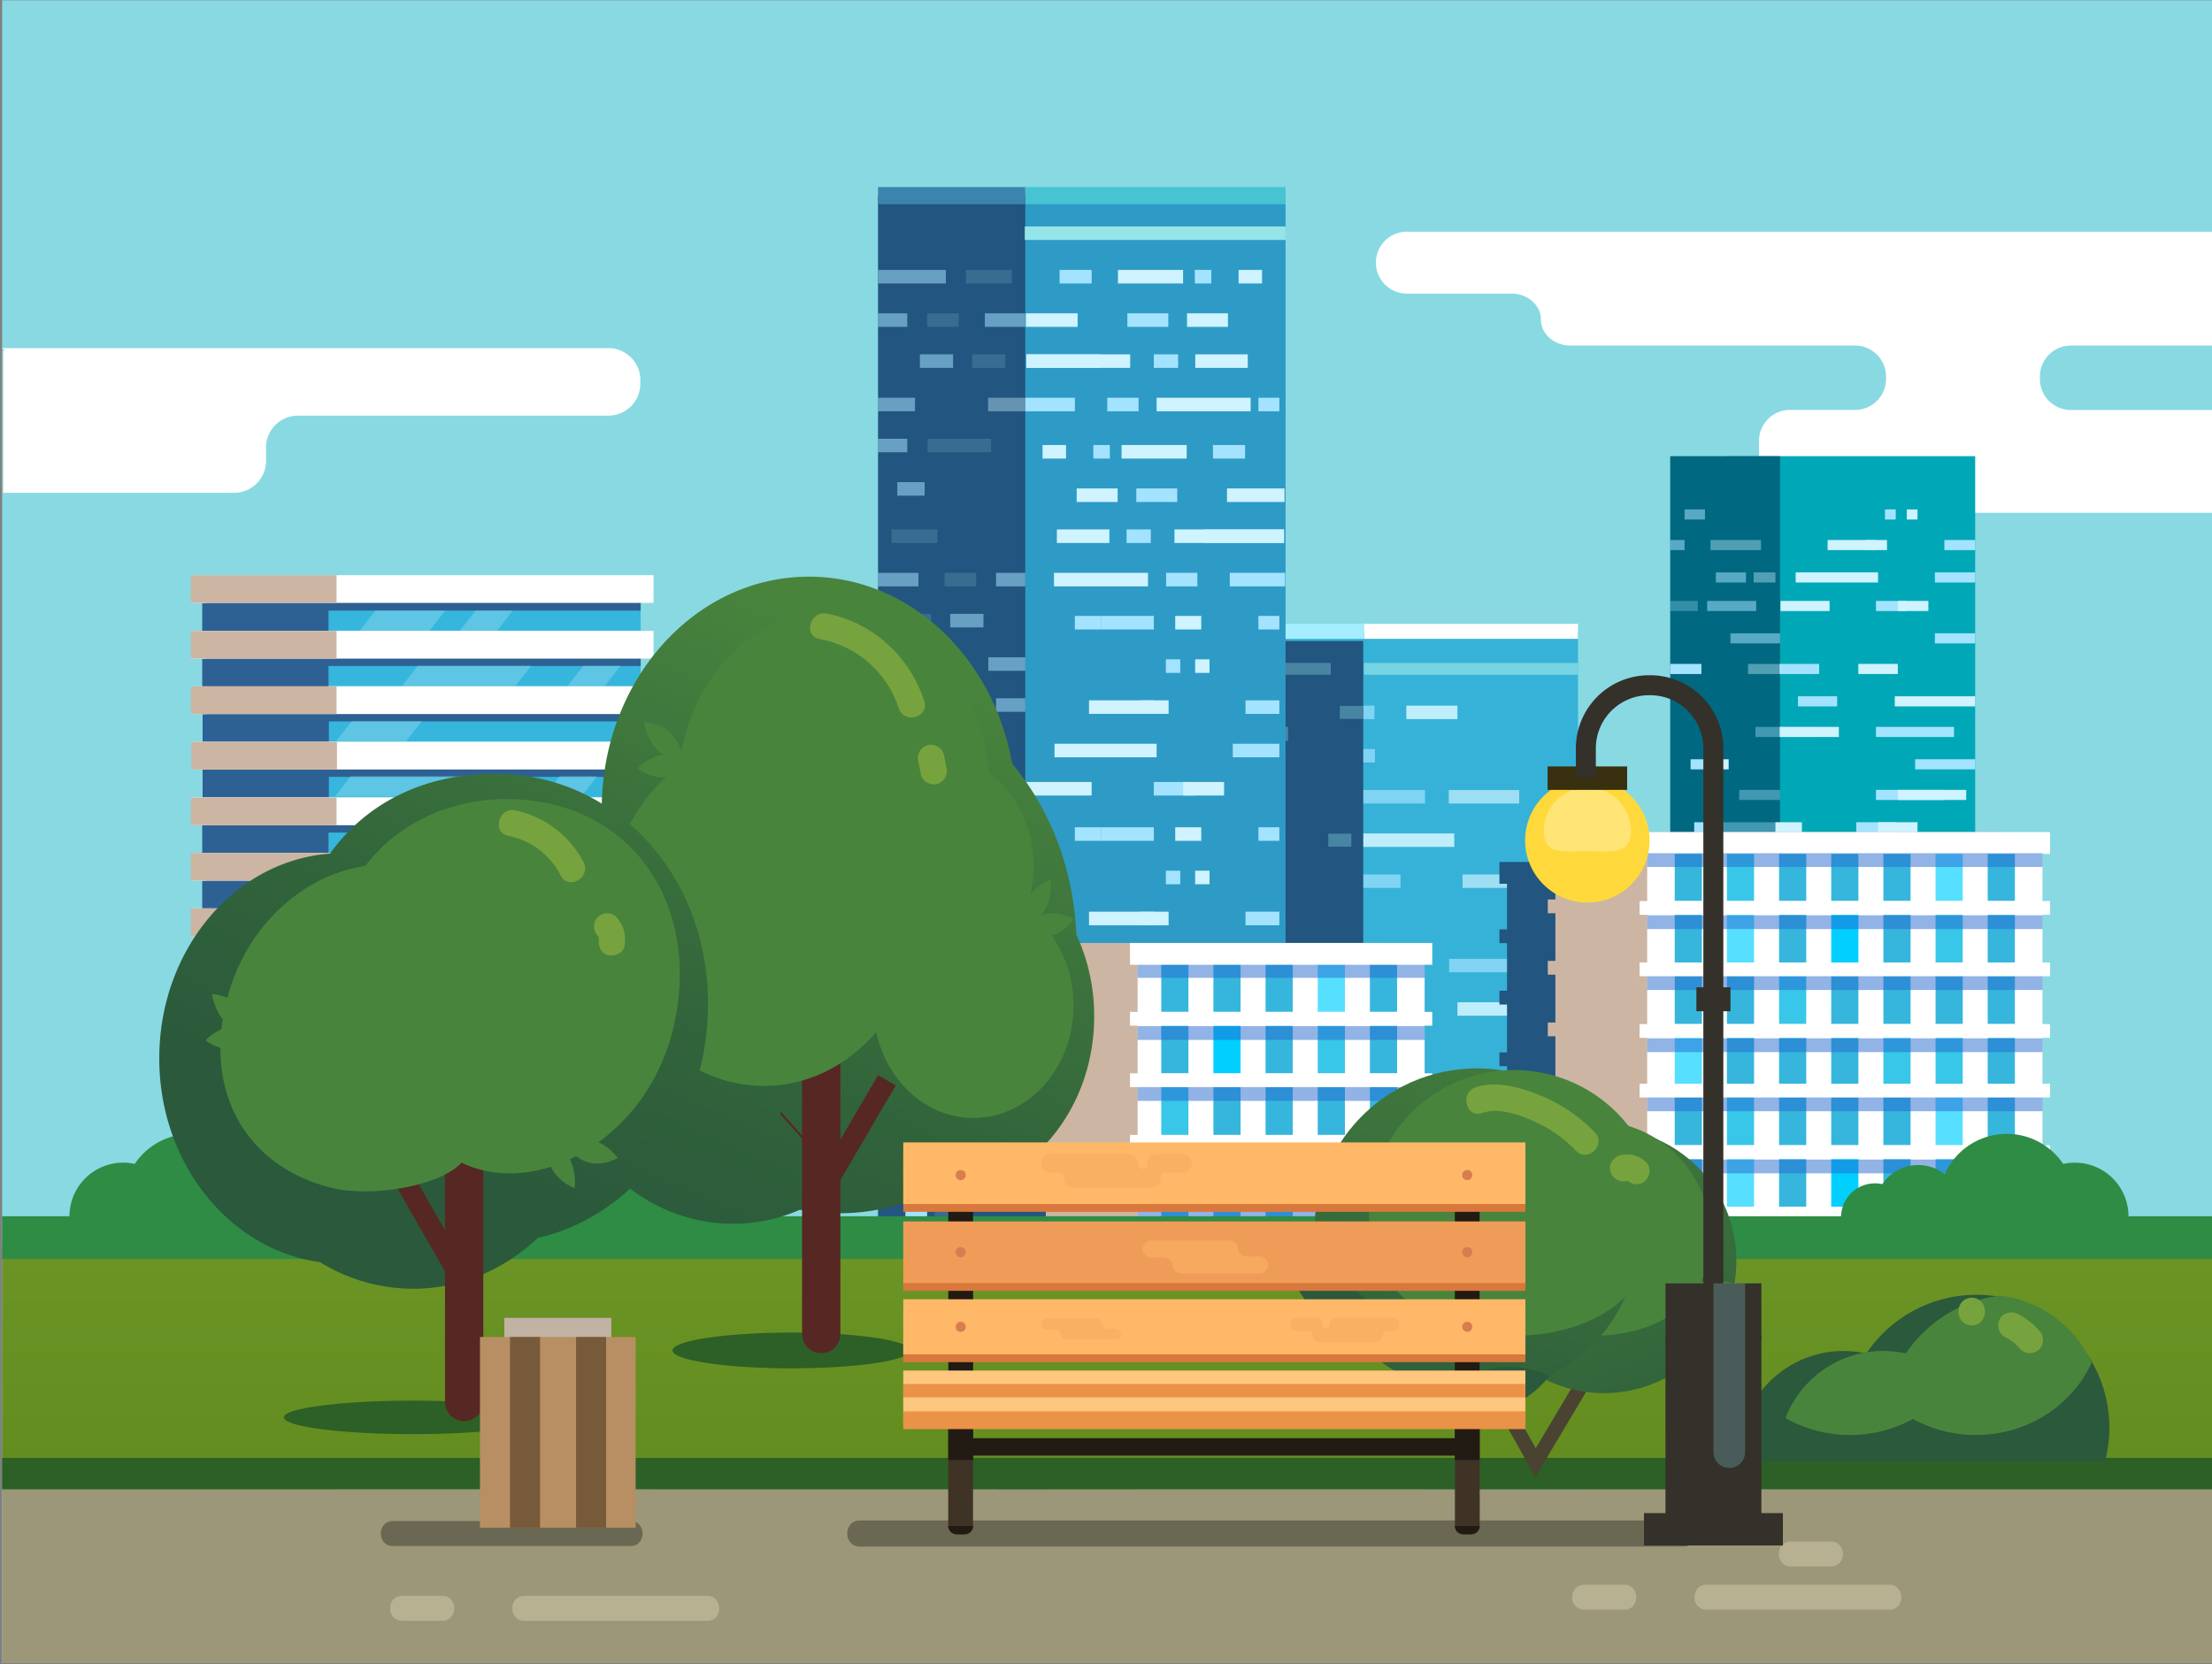 <svg id="Layer_1" data-name="Layer 1" xmlns="http://www.w3.org/2000/svg" xmlns:xlink="http://www.w3.org/1999/xlink" viewBox="0 0 1024 770.63"><rect x="0" y="0" width="1024" height="770.63" fill="#808080" stroke="none"/><defs><linearGradient id="linear-gradient" x1="512.49" y1="339.06" x2="512.49" y2="729.7" gradientUnits="userSpaceOnUse"><stop offset="0" stop-color="#7fa637"/><stop offset="1" stop-color="#5f891b"/></linearGradient><linearGradient id="linear-gradient-2" x1="450.42" y1="282.51" x2="320" y2="591.69" gradientUnits="userSpaceOnUse"><stop offset="0.09" stop-color="#49843d"/><stop offset="0.2" stop-color="#447e3d"/><stop offset="0.7" stop-color="#31633b"/><stop offset="1" stop-color="#2a593b"/></linearGradient></defs><title>background</title><rect id="bgr" x="0.98" y="0.13" width="1023.02" height="769.89" style="fill:#88d9e2"/><path d="M944.32,174.32v1.2a14.37,14.37,0,0,0,14.33,14.32H1024v47.6H828.61a14.37,14.37,0,0,1-14.32-14.32v-19a14.36,14.36,0,0,1,14.32-14.32h30.17a14.36,14.36,0,0,0,14.32-14.32v-1.2A14.36,14.36,0,0,0,858.78,160H726.92c-7.47,0-13.59-5.43-13.59-12.06s-6.12-12-13.61-12H650.89a14.33,14.33,0,0,1,0-28.65H1024V160H958.65A14.37,14.37,0,0,0,944.32,174.32Z" style="fill:#fff"/><line x1="885.99" y1="335.22" x2="914.37" y2="335.22" style="fill:none;stroke:#a4e3ff;stroke-miterlimit:10;stroke-width:6.813px;opacity:0.68"/><line x1="885.99" y1="263.69" x2="914.37" y2="263.69" style="fill:none;stroke:#a4e3ff;stroke-miterlimit:10;stroke-width:6.813px;opacity:0.68"/><rect x="799.11" y="211.22" width="115.26" height="350.78" style="fill:#00a8b7"/><rect x="773.19" y="211.22" width="50.86" height="350.78" style="fill:#006881"/><line x1="895.72" y1="395.6" x2="914.37" y2="395.6" style="fill:none;stroke:#a4e3ff;stroke-miterlimit:10;stroke-width:4.679px"/><line x1="868.44" y1="280.58" x2="882.61" y2="280.58" style="fill:none;stroke:#a4e3ff;stroke-miterlimit:10;stroke-width:4.679px"/><line x1="832.03" y1="395.6" x2="845.95" y2="395.6" style="fill:none;stroke:#a4e3ff;stroke-miterlimit:10;stroke-width:4.679px"/><line x1="790.27" y1="280.58" x2="813" y2="280.58" style="fill:none;stroke:#a4e3ff;stroke-miterlimit:10;stroke-width:4.679px;opacity:0.53"/><line x1="773.19" y1="280.58" x2="785.96" y2="280.58" style="fill:none;stroke:#a4e3ff;stroke-miterlimit:10;stroke-width:4.679px;opacity:0.31"/><line x1="895.72" y1="295.57" x2="914.37" y2="295.57" style="fill:none;stroke:#a4e3ff;stroke-miterlimit:10;stroke-width:4.679px"/><line x1="873.45" y1="526.27" x2="895.72" y2="526.27" style="fill:none;stroke:#a4e3ff;stroke-miterlimit:10;stroke-width:4.679px"/><line x1="832.03" y1="410.59" x2="859.31" y2="410.59" style="fill:none;stroke:#a4e3ff;stroke-miterlimit:10;stroke-width:4.679px"/><line x1="886.58" y1="424.76" x2="914.37" y2="424.76" style="fill:none;stroke:#a4e3ff;stroke-miterlimit:10;stroke-width:4.679px"/><line x1="823.87" y1="309.74" x2="842.14" y2="309.74" style="fill:none;stroke:#a4e3ff;stroke-miterlimit:10;stroke-width:4.679px"/><line x1="773.19" y1="309.74" x2="787.64" y2="309.74" style="fill:none;stroke:#a4e3ff;stroke-miterlimit:10;stroke-width:4.679px"/><line x1="891.78" y1="439.75" x2="904.57" y2="439.75" style="fill:none;stroke:#a4e3ff;stroke-miterlimit:10;stroke-width:4.679px"/><line x1="832.34" y1="324.73" x2="850.47" y2="324.73" style="fill:none;stroke:#a4e3ff;stroke-miterlimit:10;stroke-width:4.679px"/><line x1="785.97" y1="439.75" x2="805.13" y2="439.75" style="fill:none;stroke:#a4e3ff;stroke-miterlimit:10;stroke-width:4.679px"/><line x1="868.44" y1="338.9" x2="904.57" y2="338.9" style="fill:none;stroke:#a4e3ff;stroke-miterlimit:10;stroke-width:4.679px"/><line x1="812.63" y1="338.9" x2="841.17" y2="338.9" style="fill:none;stroke:#a4e3ff;stroke-miterlimit:10;stroke-width:4.679px;opacity:0.39"/><line x1="802.63" y1="483.17" x2="812.63" y2="483.17" style="fill:none;stroke:#a4e3ff;stroke-miterlimit:10;stroke-width:4.679px"/><line x1="795.13" y1="453.92" x2="802.63" y2="453.92" style="fill:none;stroke:#a4e3ff;stroke-miterlimit:10;stroke-width:4.679px"/><line x1="886.58" y1="353.89" x2="914.37" y2="353.89" style="fill:none;stroke:#a4e3ff;stroke-miterlimit:10;stroke-width:4.679px"/><line x1="863.45" y1="439.75" x2="872.45" y2="439.75" style="fill:none;stroke:#a4e3ff;stroke-miterlimit:10;stroke-width:4.679px"/><line x1="872.61" y1="238.21" x2="877.58" y2="238.21" style="fill:none;stroke:#a4e3ff;stroke-miterlimit:10;stroke-width:4.679px"/><line x1="827.04" y1="439.75" x2="858.49" y2="439.75" style="fill:none;stroke:#a4e3ff;stroke-miterlimit:10;stroke-width:4.679px"/><line x1="810.09" y1="453.92" x2="823.18" y2="453.92" style="fill:none;stroke:#a4e3ff;stroke-miterlimit:10;stroke-width:4.679px"/><line x1="790.14" y1="468.91" x2="810.96" y2="468.91" style="fill:none;stroke:#a4e3ff;stroke-miterlimit:10;stroke-width:4.679px"/><line x1="782.63" y1="353.89" x2="790.14" y2="353.89" style="fill:none;stroke:#a4e3ff;stroke-miterlimit:10;stroke-width:4.679px"/><line x1="779.84" y1="238.21" x2="789.28" y2="238.21" style="fill:none;stroke:#a4e3ff;stroke-miterlimit:10;stroke-width:4.679px;opacity:0.53"/><line x1="900.11" y1="252.37" x2="914.37" y2="252.37" style="fill:none;stroke:#a4e3ff;stroke-miterlimit:10;stroke-width:4.679px"/><line x1="868.44" y1="368.06" x2="900.11" y2="368.06" style="fill:none;stroke:#a4e3ff;stroke-miterlimit:10;stroke-width:4.679px"/><line x1="863.44" y1="252.37" x2="868.44" y2="252.37" style="fill:none;stroke:#a4e3ff;stroke-miterlimit:10;stroke-width:4.679px"/><line x1="805.13" y1="368.06" x2="824.05" y2="368.06" style="fill:none;stroke:#a4e3ff;stroke-miterlimit:10;stroke-width:4.679px;opacity:0.39"/><line x1="773.19" y1="252.37" x2="779.84" y2="252.37" style="fill:none;stroke:#a4e3ff;stroke-miterlimit:10;stroke-width:4.679px;opacity:0.53"/><line x1="895.72" y1="267.37" x2="914.37" y2="267.37" style="fill:none;stroke:#a4e3ff;stroke-miterlimit:10;stroke-width:4.679px"/><line x1="877.57" y1="498.07" x2="895.72" y2="498.07" style="fill:none;stroke:#a4e3ff;stroke-miterlimit:10;stroke-width:4.679px"/><line x1="859.3" y1="383.05" x2="877.57" y2="383.05" style="fill:none;stroke:#a4e3ff;stroke-miterlimit:10;stroke-width:4.679px"/><line x1="796.49" y1="383.05" x2="824.05" y2="383.05" style="fill:none;stroke:#a4e3ff;stroke-miterlimit:10;stroke-width:4.679px;opacity:0.39"/><line x1="794.3" y1="267.37" x2="808.25" y2="267.37" style="fill:none;stroke:#a4e3ff;stroke-miterlimit:10;stroke-width:4.679px;opacity:0.53"/><line x1="784.3" y1="383.05" x2="794.3" y2="383.05" style="fill:none;stroke:#a4e3ff;stroke-miterlimit:10;stroke-width:4.679px"/><line x1="779.84" y1="527.32" x2="790.95" y2="527.32" style="fill:none;stroke:#a4e3ff;stroke-miterlimit:10;stroke-width:4.679px"/><line x1="878.55" y1="280.58" x2="892.71" y2="280.58" style="fill:none;stroke:#cff3ff;stroke-miterlimit:10;stroke-width:4.679px"/><line x1="842.14" y1="395.6" x2="856.06" y2="395.6" style="fill:none;stroke:#cff3ff;stroke-miterlimit:10;stroke-width:4.679px"/><line x1="824.24" y1="280.58" x2="846.97" y2="280.58" style="fill:none;stroke:#cff3ff;stroke-miterlimit:10;stroke-width:4.679px"/><line x1="883.55" y1="526.27" x2="905.82" y2="526.27" style="fill:none;stroke:#cff3ff;stroke-miterlimit:10;stroke-width:4.679px"/><line x1="801.07" y1="295.57" x2="824.05" y2="295.57" style="fill:none;stroke:#a4e3ff;stroke-miterlimit:10;stroke-width:4.679px;opacity:0.53"/><line x1="860.27" y1="309.74" x2="878.55" y2="309.74" style="fill:none;stroke:#cff3ff;stroke-miterlimit:10;stroke-width:4.679px"/><line x1="809.22" y1="309.74" x2="824.4" y2="309.74" style="fill:none;stroke:#cff3ff;stroke-miterlimit:10;stroke-width:4.679px;opacity:0.39"/><line x1="877.15" y1="324.73" x2="914.37" y2="324.73" style="fill:none;stroke:#cff3ff;stroke-miterlimit:10;stroke-width:4.679px"/><line x1="796.07" y1="439.75" x2="815.23" y2="439.75" style="fill:none;stroke:#cff3ff;stroke-miterlimit:10;stroke-width:4.679px;opacity:0.39"/><line x1="823.87" y1="338.9" x2="851.27" y2="338.9" style="fill:none;stroke:#cff3ff;stroke-miterlimit:10;stroke-width:4.679px"/><line x1="812.73" y1="483.17" x2="822.74" y2="483.17" style="fill:none;stroke:#cff3ff;stroke-miterlimit:10;stroke-width:4.679px"/><line x1="805.23" y1="453.92" x2="812.73" y2="453.92" style="fill:none;stroke:#cff3ff;stroke-miterlimit:10;stroke-width:4.679px;opacity:0.39"/><line x1="873.56" y1="439.75" x2="882.55" y2="439.75" style="fill:none;stroke:#cff3ff;stroke-miterlimit:10;stroke-width:4.679px"/><line x1="882.72" y1="238.21" x2="887.68" y2="238.21" style="fill:none;stroke:#cff3ff;stroke-miterlimit:10;stroke-width:4.679px"/><line x1="834.15" y1="468.91" x2="851.27" y2="468.91" style="fill:none;stroke:#cff3ff;stroke-miterlimit:10;stroke-width:4.679px"/><line x1="820.19" y1="453.92" x2="833.29" y2="453.92" style="fill:none;stroke:#cff3ff;stroke-miterlimit:10;stroke-width:4.679px"/><line x1="800.24" y1="468.91" x2="821.06" y2="468.91" style="fill:none;stroke:#cff3ff;stroke-miterlimit:10;stroke-width:4.679px"/><line x1="792.74" y1="353.89" x2="800.24" y2="353.89" style="fill:none;stroke:#cff3ff;stroke-miterlimit:10;stroke-width:4.679px"/><line x1="878.54" y1="368.06" x2="910.22" y2="368.06" style="fill:none;stroke:#cff3ff;stroke-miterlimit:10;stroke-width:4.679px"/><line x1="846.06" y1="252.37" x2="873.55" y2="252.37" style="fill:none;stroke:#cff3ff;stroke-miterlimit:10;stroke-width:4.679px"/><line x1="834.16" y1="483.07" x2="846.06" y2="483.07" style="fill:none;stroke:#cff3ff;stroke-miterlimit:10;stroke-width:4.679px"/><line x1="791.84" y1="252.37" x2="815.23" y2="252.37" style="fill:none;stroke:#cff3ff;stroke-miterlimit:10;stroke-width:4.679px;opacity:0.39"/><line x1="887.68" y1="498.07" x2="905.83" y2="498.07" style="fill:none;stroke:#cff3ff;stroke-miterlimit:10;stroke-width:4.679px"/><line x1="869.41" y1="383.05" x2="887.68" y2="383.05" style="fill:none;stroke:#cff3ff;stroke-miterlimit:10;stroke-width:4.679px"/><line x1="831.27" y1="267.37" x2="869.41" y2="267.37" style="fill:none;stroke:#cff3ff;stroke-miterlimit:10;stroke-width:4.679px"/><line x1="821.9" y1="383.05" x2="834.15" y2="383.05" style="fill:none;stroke:#cff3ff;stroke-miterlimit:10;stroke-width:4.679px"/><line x1="811.8" y1="267.37" x2="821.9" y2="267.37" style="fill:none;stroke:#cff3ff;stroke-miterlimit:10;stroke-width:4.679px;opacity:0.39"/><line x1="789.94" y1="527.32" x2="801.05" y2="527.32" style="fill:none;stroke:#cff3ff;stroke-miterlimit:10;stroke-width:4.679px"/><path d="M296.43,175.87v1.85a14.78,14.78,0,0,1-14.73,14.73H137.87a14.77,14.77,0,0,0-14.72,14.73v6.28a14.78,14.78,0,0,1-14.73,14.73H2.49c-.32,0-.64,0-1,0v-65.7c1.94-.84-2.12-1.31.18-1.31h280A14.78,14.78,0,0,1,296.43,175.87Z" style="fill:#fff"/><rect x="571.13" y="292.32" width="159.38" height="404.58" style="fill:#36b2d8"/><line x1="607.43" y1="329.84" x2="636.28" y2="329.84" style="fill:none;stroke:#a4e3ff;stroke-miterlimit:10;stroke-width:6.238px;opacity:0.68"/><line x1="557.65" y1="536.31" x2="593.95" y2="536.31" style="fill:none;stroke:#a4e3ff;stroke-miterlimit:10;stroke-width:9.131px;opacity:0.68"/><line x1="636.52" y1="504.98" x2="709.91" y2="504.98" style="fill:none;stroke:#a4e3ff;stroke-miterlimit:10;stroke-width:6.238px;opacity:0.68"/><line x1="571.13" y1="349.94" x2="636.52" y2="349.94" style="fill:none;stroke:#a4e3ff;stroke-miterlimit:10;stroke-width:6.238px;opacity:0.68"/><line x1="612.18" y1="368.92" x2="659.67" y2="368.92" style="fill:none;stroke:#a4e3ff;stroke-miterlimit:10;stroke-width:6.238px;opacity:0.68"/><line x1="557.65" y1="575.39" x2="598.7" y2="575.39" style="fill:none;stroke:#a4e3ff;stroke-miterlimit:10;stroke-width:9.131px;opacity:0.68"/><line x1="557.65" y1="440.44" x2="593.96" y2="440.44" style="fill:none;stroke:#a4e3ff;stroke-miterlimit:10;stroke-width:9.131px;opacity:0.68"/><line x1="571.13" y1="408" x2="648.35" y2="408" style="fill:none;stroke:#a4e3ff;stroke-miterlimit:10;stroke-width:6.238px;opacity:0.68"/><line x1="597.97" y1="583.15" x2="634.16" y2="583.15" style="fill:none;stroke:#a4e3ff;stroke-miterlimit:10;stroke-width:6.238px;opacity:0.68"/><line x1="590.02" y1="428.1" x2="616.86" y2="428.1" style="fill:none;stroke:#a4e3ff;stroke-miterlimit:10;stroke-width:6.238px;opacity:0.68"/><line x1="665.47" y1="602.13" x2="719.24" y2="602.13" style="fill:none;stroke:#a4e3ff;stroke-miterlimit:10;stroke-width:6.238px;opacity:0.68"/><line x1="670.84" y1="447.08" x2="713.73" y2="447.08" style="fill:none;stroke:#a4e3ff;stroke-miterlimit:10;stroke-width:6.238px;opacity:0.68"/><line x1="684.42" y1="622.23" x2="719.24" y2="622.23" style="fill:none;stroke:#a4e3ff;stroke-miterlimit:10;stroke-width:6.238px;opacity:0.68"/><line x1="645.99" y1="467.18" x2="616.86" y2="467.18" style="fill:none;stroke:#a4e3ff;stroke-miterlimit:10;stroke-width:6.238px;opacity:0.68"/><line x1="602.69" y1="622.23" x2="645.99" y2="622.23" style="fill:none;stroke:#a4e3ff;stroke-miterlimit:10;stroke-width:6.238px;opacity:0.68"/><line x1="651.02" y1="329.84" x2="674.7" y2="329.84" style="fill:none;stroke:#cff3ff;stroke-miterlimit:10;stroke-width:6.238px;opacity:0.89"/><line x1="599.84" y1="484.89" x2="651.02" y2="484.89" style="fill:none;stroke:#cff3ff;stroke-miterlimit:10;stroke-width:6.238px;opacity:0.68"/><line x1="677.11" y1="523.97" x2="720.24" y2="523.97" style="fill:none;stroke:#cff3ff;stroke-miterlimit:10;stroke-width:6.238px;opacity:0.68"/><line x1="670.68" y1="368.92" x2="703.29" y2="368.92" style="fill:none;stroke:#cff3ff;stroke-miterlimit:10;stroke-width:6.238px;opacity:0.68"/><line x1="599.84" y1="523.97" x2="655.77" y2="523.97" style="fill:none;stroke:#cff3ff;stroke-miterlimit:10;stroke-width:6.238px;opacity:0.68"/><line x1="624.57" y1="389.02" x2="673.22" y2="389.02" style="fill:none;stroke:#cff3ff;stroke-miterlimit:10;stroke-width:6.238px;opacity:0.89"/><line x1="709.91" y1="408" x2="677.06" y2="408" style="fill:none;stroke:#cff3ff;stroke-miterlimit:10;stroke-width:6.238px;opacity:0.68"/><line x1="641.56" y1="583.15" x2="662.87" y2="583.15" style="fill:none;stroke:#cff3ff;stroke-miterlimit:10;stroke-width:6.238px;opacity:0.89"/><line x1="543.48" y1="447.08" x2="649.1" y2="447.08" style="fill:none;stroke:#cff3ff;stroke-miterlimit:10;stroke-width:6.238px;opacity:0.68"/><line x1="674.7" y1="467.18" x2="724.41" y2="467.18" style="fill:none;stroke:#cff3ff;stroke-miterlimit:10;stroke-width:6.238px;opacity:0.89"/><line x1="646.29" y1="622.23" x2="674.7" y2="622.23" style="fill:none;stroke:#cff3ff;stroke-miterlimit:10;stroke-width:6.238px;opacity:0.68"/><polygon points="631.09 296.78 631.09 696.9 578.06 696.9 578.06 696.9 577.92 696.9 577.92 696.9 486.6 696.9 486.6 296.78 631.09 296.78" style="fill:#22557f"/><line x1="631.42" y1="309.69" x2="730.51" y2="309.69" style="fill:none;stroke:#95e4e8;stroke-miterlimit:10;stroke-width:5.489px;opacity:0.68"/><line x1="571.13" y1="309.69" x2="616.06" y2="309.69" style="fill:none;stroke:#95e4e8;stroke-miterlimit:10;stroke-width:5.489px;opacity:0.34"/><line x1="620.24" y1="329.84" x2="630.91" y2="329.84" style="fill:none;stroke:#95e4e8;stroke-miterlimit:10;stroke-width:6.029px;opacity:0.34"/><line x1="614.91" y1="389.02" x2="625.58" y2="389.02" style="fill:none;stroke:#95e4e8;stroke-miterlimit:10;stroke-width:6.029px;opacity:0.34"/><line x1="571.13" y1="339.8" x2="596.29" y2="339.8" style="fill:none;stroke:#95e4e8;stroke-miterlimit:10;stroke-width:6.531px;opacity:0.34"/><line x1="631.42" y1="292.32" x2="730.51" y2="292.32" style="fill:none;stroke:#fff;stroke-miterlimit:10;stroke-width:6.947px"/><line x1="571.13" y1="292.32" x2="631.42" y2="292.32" style="fill:none;stroke:#a4eeff;stroke-miterlimit:10;stroke-width:6.947px"/><rect x="441.22" y="90.59" width="153.91" height="595.4" style="fill:#2e9bc6"/><rect x="406.47" y="90.59" width="68.16" height="595.39" style="fill:#22557f"/><line x1="570.7" y1="617.22" x2="592.25" y2="617.22" style="fill:none;stroke:#a4e3ff;stroke-miterlimit:10;stroke-width:6.271px"/><line x1="553.12" y1="128.11" x2="560.75" y2="128.11" style="fill:none;stroke:#a4e3ff;stroke-miterlimit:10;stroke-width:6.271px"/><line x1="534.14" y1="463.07" x2="553.12" y2="463.07" style="fill:none;stroke:#a4e3ff;stroke-miterlimit:10;stroke-width:6.271px"/><line x1="490.52" y1="128.11" x2="505.36" y2="128.11" style="fill:none;stroke:#a4e3ff;stroke-miterlimit:10;stroke-width:6.271px"/><line x1="485.33" y1="617.22" x2="503.99" y2="617.22" style="fill:none;stroke:#a4e3ff;stroke-miterlimit:10;stroke-width:6.271px"/><line x1="429.36" y1="463.07" x2="459.83" y2="463.07" style="fill:none;stroke:#a4e3ff;stroke-miterlimit:10;stroke-width:6.271px;opacity:0.53"/><line x1="406.58" y1="128.11" x2="437.86" y2="128.11" style="fill:none;stroke:#a4e3ff;stroke-miterlimit:10;stroke-width:6.271px;opacity:0.53"/><line x1="406.47" y1="463.07" x2="423.59" y2="463.07" style="fill:none;stroke:#a4e3ff;stroke-miterlimit:10;stroke-width:6.271px"/><line x1="570.69" y1="483.17" x2="595.13" y2="483.17" style="fill:none;stroke:#a4e3ff;stroke-miterlimit:10;stroke-width:6.271px"/><line x1="521.89" y1="148.21" x2="540.84" y2="148.21" style="fill:none;stroke:#a4e3ff;stroke-miterlimit:10;stroke-width:6.271px"/><line x1="485.33" y1="637.32" x2="521.89" y2="637.32" style="fill:none;stroke:#a4e3ff;stroke-miterlimit:10;stroke-width:6.271px"/><line x1="474.63" y1="148.21" x2="455.92" y2="148.21" style="fill:none;stroke:#a4e3ff;stroke-miterlimit:10;stroke-width:6.271px;opacity:0.53"/><line x1="406.47" y1="148.21" x2="420.01" y2="148.21" style="fill:none;stroke:#a4e3ff;stroke-miterlimit:10;stroke-width:6.271px;opacity:0.53"/><line x1="558.44" y1="656.31" x2="592.25" y2="656.31" style="fill:none;stroke:#a4e3ff;stroke-miterlimit:10;stroke-width:6.271px"/><line x1="534.13" y1="167.2" x2="545.37" y2="167.2" style="fill:none;stroke:#a4e3ff;stroke-miterlimit:10;stroke-width:6.271px"/><line x1="474.4" y1="502.15" x2="498.89" y2="502.15" style="fill:none;stroke:#a4e3ff;stroke-miterlimit:10;stroke-width:6.271px"/><line x1="475.11" y1="167.2" x2="509.64" y2="167.2" style="fill:none;stroke:#a4e3ff;stroke-miterlimit:10;stroke-width:6.271px"/><line x1="425.83" y1="167.2" x2="441.22" y2="167.2" style="fill:none;stroke:#a4e3ff;stroke-miterlimit:10;stroke-width:6.271px;opacity:0.53"/><line x1="582.56" y1="187.3" x2="592.25" y2="187.3" style="fill:none;stroke:#a4e3ff;stroke-miterlimit:10;stroke-width:6.271px"/><line x1="565.41" y1="676.41" x2="582.56" y2="676.41" style="fill:none;stroke:#a4e3ff;stroke-miterlimit:10;stroke-width:6.271px"/><line x1="512.59" y1="187.3" x2="527.06" y2="187.3" style="fill:none;stroke:#a4e3ff;stroke-miterlimit:10;stroke-width:6.271px"/><line x1="485.74" y1="522.25" x2="510.05" y2="522.25" style="fill:none;stroke:#a4e3ff;stroke-miterlimit:10;stroke-width:6.271px"/><line x1="474.63" y1="187.3" x2="497.59" y2="187.3" style="fill:none;stroke:#a4e3ff;stroke-miterlimit:10;stroke-width:6.271px"/><line x1="423.59" y1="676.41" x2="449.28" y2="676.41" style="fill:none;stroke:#a4e3ff;stroke-miterlimit:10;stroke-width:6.271px"/><line x1="406.47" y1="187.3" x2="423.59" y2="187.3" style="fill:none;stroke:#a4e3ff;stroke-miterlimit:10;stroke-width:6.271px;opacity:0.53"/><line x1="582.56" y1="386.18" x2="592.25" y2="386.18" style="fill:none;stroke:#a4e3ff;stroke-miterlimit:10;stroke-width:6.271px"/><line x1="534.14" y1="541.23" x2="582.56" y2="541.23" style="fill:none;stroke:#a4e3ff;stroke-miterlimit:10;stroke-width:6.271px"/><line x1="509.64" y1="386.18" x2="534.14" y2="386.18" style="fill:none;stroke:#a4e3ff;stroke-miterlimit:10;stroke-width:6.271px"/><line x1="497.58" y1="386.18" x2="509.64" y2="386.18" style="fill:none;stroke:#a4e3ff;stroke-miterlimit:10;stroke-width:6.271px"/><line x1="459.33" y1="541.23" x2="497.58" y2="541.23" style="fill:none;stroke:#a4e3ff;stroke-miterlimit:10;stroke-width:6.271px;opacity:0.39"/><line x1="435.88" y1="695.39" x2="445.93" y2="695.39" style="fill:none;stroke:#cff3ff;stroke-miterlimit:10;stroke-width:6.271px;opacity:0.14"/><line x1="406.47" y1="206.28" x2="420.01" y2="206.28" style="fill:none;stroke:#a4e3ff;stroke-miterlimit:10;stroke-width:6.271px;opacity:0.53"/><line x1="558.44" y1="561.33" x2="592.25" y2="561.33" style="fill:none;stroke:#a4e3ff;stroke-miterlimit:10;stroke-width:6.271px"/><line x1="527.44" y1="676.41" x2="539.5" y2="676.41" style="fill:none;stroke:#a4e3ff;stroke-miterlimit:10;stroke-width:6.271px"/><line x1="539.73" y1="406.28" x2="546.38" y2="406.28" style="fill:none;stroke:#a4e3ff;stroke-miterlimit:10;stroke-width:6.271px"/><line x1="478.65" y1="676.41" x2="520.79" y2="676.41" style="fill:none;stroke:#a4e3ff;stroke-miterlimit:10;stroke-width:6.271px"/><line x1="429.18" y1="715.49" x2="457.09" y2="715.49" style="fill:none;stroke:#cff3ff;stroke-miterlimit:10;stroke-width:6.271px;opacity:0.14"/><line x1="419.13" y1="561.33" x2="429.18" y2="561.33" style="fill:none;stroke:#a4e3ff;stroke-miterlimit:10;stroke-width:6.271px"/><line x1="415.38" y1="226.38" x2="428.04" y2="226.38" style="fill:none;stroke:#a4e3ff;stroke-miterlimit:10;stroke-width:6.271px;opacity:0.53"/><line x1="576.58" y1="425.27" x2="592.25" y2="425.27" style="fill:none;stroke:#a4e3ff;stroke-miterlimit:10;stroke-width:6.271px"/><line x1="534.13" y1="580.32" x2="576.58" y2="580.32" style="fill:none;stroke:#a4e3ff;stroke-miterlimit:10;stroke-width:6.271px"/><line x1="527.44" y1="425.27" x2="534.13" y2="425.27" style="fill:none;stroke:#a4e3ff;stroke-miterlimit:10;stroke-width:6.271px"/><line x1="449.27" y1="580.32" x2="474.64" y2="580.32" style="fill:none;stroke:#a4e3ff;stroke-miterlimit:10;stroke-width:6.271px;opacity:0.39"/><line x1="406.47" y1="425.27" x2="415.38" y2="425.27" style="fill:none;stroke:#a4e3ff;stroke-miterlimit:10;stroke-width:6.271px;opacity:0.53"/><line x1="570.7" y1="445.37" x2="592.25" y2="445.37" style="fill:none;stroke:#a4e3ff;stroke-miterlimit:10;stroke-width:6.271px"/><line x1="521.89" y1="600.41" x2="546.37" y2="600.41" style="fill:none;stroke:#a4e3ff;stroke-miterlimit:10;stroke-width:6.271px"/><line x1="437.7" y1="600.41" x2="474.64" y2="600.41" style="fill:none;stroke:#a4e3ff;stroke-miterlimit:10;stroke-width:6.271px;opacity:0.39"/><line x1="421.36" y1="600.41" x2="434.76" y2="600.41" style="fill:none;stroke:#cff3ff;stroke-miterlimit:10;stroke-width:6.271px;opacity:0.14"/><line x1="573.38" y1="128.11" x2="584.24" y2="128.11" style="fill:none;stroke:#cff3ff;stroke-miterlimit:10;stroke-width:6.271px"/><line x1="547.68" y1="463.07" x2="566.67" y2="463.07" style="fill:none;stroke:#cff3ff;stroke-miterlimit:10;stroke-width:6.271px"/><line x1="517.54" y1="128.11" x2="547.68" y2="128.11" style="fill:none;stroke:#cff3ff;stroke-miterlimit:10;stroke-width:6.271px"/><line x1="498.88" y1="617.22" x2="517.54" y2="617.22" style="fill:none;stroke:#cff3ff;stroke-miterlimit:10;stroke-width:6.271px"/><line x1="474.89" y1="463.07" x2="505.36" y2="463.07" style="fill:none;stroke:#cff3ff;stroke-miterlimit:10;stroke-width:6.271px"/><line x1="447.15" y1="128.11" x2="468.41" y2="128.11" style="fill:none;stroke:#cff3ff;stroke-miterlimit:10;stroke-width:6.271px;opacity:0.14"/><line x1="420.01" y1="463.07" x2="437.14" y2="463.07" style="fill:none;stroke:#cff3ff;stroke-miterlimit:10;stroke-width:6.271px;opacity:0.14"/><line x1="549.51" y1="148.21" x2="568.46" y2="148.21" style="fill:none;stroke:#cff3ff;stroke-miterlimit:10;stroke-width:6.271px"/><line x1="498.87" y1="637.32" x2="535.44" y2="637.32" style="fill:none;stroke:#cff3ff;stroke-miterlimit:10;stroke-width:6.271px"/><line x1="474.89" y1="148.21" x2="498.87" y2="148.21" style="fill:none;stroke:#cff3ff;stroke-miterlimit:10;stroke-width:6.271px"/><line x1="443.84" y1="483.17" x2="474.63" y2="483.17" style="fill:none;stroke:#a4e3ff;stroke-miterlimit:10;stroke-width:6.271px;opacity:0.53"/><line x1="429.18" y1="148.21" x2="443.84" y2="148.21" style="fill:none;stroke:#cff3ff;stroke-miterlimit:10;stroke-width:6.271px;opacity:0.14"/><line x1="553.32" y1="167.2" x2="577.63" y2="167.2" style="fill:none;stroke:#cff3ff;stroke-miterlimit:10;stroke-width:6.271px"/><line x1="523.19" y1="502.15" x2="547.68" y2="502.15" style="fill:none;stroke:#cff3ff;stroke-miterlimit:10;stroke-width:6.271px"/><line x1="475.11" y1="167.2" x2="523.19" y2="167.2" style="fill:none;stroke:#cff3ff;stroke-miterlimit:10;stroke-width:6.271px"/><line x1="454.76" y1="502.15" x2="475.11" y2="502.15" style="fill:none;stroke:#cff3ff;stroke-miterlimit:10;stroke-width:6.271px;opacity:0.39"/><line x1="450.03" y1="167.2" x2="465.42" y2="167.2" style="fill:none;stroke:#cff3ff;stroke-miterlimit:10;stroke-width:6.271px;opacity:0.14"/><line x1="420.01" y1="502.15" x2="439.38" y2="502.15" style="fill:none;stroke:#cff3ff;stroke-miterlimit:10;stroke-width:6.271px;opacity:0.14"/><line x1="535.43" y1="187.3" x2="578.96" y2="187.3" style="fill:none;stroke:#cff3ff;stroke-miterlimit:10;stroke-width:6.271px"/><line x1="513.76" y1="209.19" x2="506.14" y2="209.19" style="fill:none;stroke:#a4e3ff;stroke-miterlimit:10;stroke-width:6.271px"/><line x1="576.37" y1="209.19" x2="561.52" y2="209.19" style="fill:none;stroke:#a4e3ff;stroke-miterlimit:10;stroke-width:6.271px"/><line x1="544.99" y1="229.29" x2="526.04" y2="229.29" style="fill:none;stroke:#a4e3ff;stroke-miterlimit:10;stroke-width:6.271px"/><line x1="532.75" y1="248.27" x2="521.52" y2="248.27" style="fill:none;stroke:#a4e3ff;stroke-miterlimit:10;stroke-width:6.271px"/><line x1="594.42" y1="248.27" x2="557.24" y2="248.27" style="fill:none;stroke:#a4e3ff;stroke-miterlimit:10;stroke-width:6.271px"/><line x1="554.3" y1="268.37" x2="539.83" y2="268.37" style="fill:none;stroke:#a4e3ff;stroke-miterlimit:10;stroke-width:6.271px"/><line x1="594.9" y1="268.37" x2="569.3" y2="268.37" style="fill:none;stroke:#a4e3ff;stroke-miterlimit:10;stroke-width:6.271px"/><line x1="493.5" y1="209.19" x2="482.64" y2="209.19" style="fill:none;stroke:#cff3ff;stroke-miterlimit:10;stroke-width:6.271px"/><line x1="549.35" y1="209.19" x2="519.2" y2="209.19" style="fill:none;stroke:#cff3ff;stroke-miterlimit:10;stroke-width:6.271px"/><line x1="517.38" y1="229.29" x2="498.43" y2="229.29" style="fill:none;stroke:#cff3ff;stroke-miterlimit:10;stroke-width:6.271px"/><line x1="594.64" y1="229.29" x2="568.02" y2="229.29" style="fill:none;stroke:#cff3ff;stroke-miterlimit:10;stroke-width:6.271px"/><line x1="513.57" y1="248.27" x2="489.26" y2="248.27" style="fill:none;stroke:#cff3ff;stroke-miterlimit:10;stroke-width:6.271px"/><line x1="594.42" y1="248.27" x2="543.7" y2="248.27" style="fill:none;stroke:#cff3ff;stroke-miterlimit:10;stroke-width:6.271px"/><line x1="531.45" y1="268.37" x2="487.93" y2="268.37" style="fill:none;stroke:#cff3ff;stroke-miterlimit:10;stroke-width:6.271px"/><line x1="545.81" y1="522.25" x2="594.55" y2="522.25" style="fill:none;stroke:#cff3ff;stroke-miterlimit:10;stroke-width:6.271px"/><line x1="437.14" y1="676.41" x2="462.82" y2="676.41" style="fill:none;stroke:#cff3ff;stroke-miterlimit:10;stroke-width:6.271px;opacity:0.14"/><line x1="457.42" y1="187.3" x2="474.54" y2="187.3" style="fill:none;stroke:#cff3ff;stroke-miterlimit:10;stroke-width:6.271px;opacity:0.39"/><line x1="544.05" y1="386.18" x2="556.1" y2="386.18" style="fill:none;stroke:#cff3ff;stroke-miterlimit:10;stroke-width:6.271px"/><line x1="474.4" y1="541.23" x2="511.13" y2="541.23" style="fill:none;stroke:#cff3ff;stroke-miterlimit:10;stroke-width:6.271px"/><line x1="449.42" y1="695.39" x2="459.47" y2="695.39" style="fill:none;stroke:#cff3ff;stroke-miterlimit:10;stroke-width:6.271px;opacity:0.39"/><line x1="429.39" y1="206.28" x2="458.79" y2="206.28" style="fill:none;stroke:#cff3ff;stroke-miterlimit:10;stroke-width:6.271px;opacity:0.14"/><line x1="406.47" y1="268.37" x2="425.18" y2="268.37" style="fill:none;stroke:#a4e3ff;stroke-miterlimit:10;stroke-width:6.271px;opacity:0.53"/><line x1="474.63" y1="268.37" x2="461.09" y2="268.37" style="fill:none;stroke:#a4e3ff;stroke-miterlimit:10;stroke-width:6.271px;opacity:0.53"/><line x1="455.27" y1="287.36" x2="439.88" y2="287.36" style="fill:none;stroke:#a4e3ff;stroke-miterlimit:10;stroke-width:6.271px;opacity:0.53"/><line x1="474.63" y1="307.46" x2="457.51" y2="307.46" style="fill:none;stroke:#a4e3ff;stroke-miterlimit:10;stroke-width:6.271px;opacity:0.53"/><line x1="474.63" y1="326.44" x2="461.09" y2="326.44" style="fill:none;stroke:#a4e3ff;stroke-miterlimit:10;stroke-width:6.271px;opacity:0.53"/><line x1="465.72" y1="346.54" x2="453.06" y2="346.54" style="fill:none;stroke:#a4e3ff;stroke-miterlimit:10;stroke-width:6.271px;opacity:0.53"/><line x1="433.96" y1="248.27" x2="412.69" y2="248.27" style="fill:none;stroke:#cff3ff;stroke-miterlimit:10;stroke-width:6.271px;opacity:0.14"/><line x1="451.92" y1="268.37" x2="437.26" y2="268.37" style="fill:none;stroke:#cff3ff;stroke-miterlimit:10;stroke-width:6.271px;opacity:0.14"/><line x1="431.07" y1="287.36" x2="415.68" y2="287.36" style="fill:none;stroke:#cff3ff;stroke-miterlimit:10;stroke-width:6.271px;opacity:0.14"/><line x1="423.68" y1="307.46" x2="406.56" y2="307.46" style="fill:none;stroke:#cff3ff;stroke-miterlimit:10;stroke-width:6.271px;opacity:0.39"/><line x1="451.71" y1="326.44" x2="422.31" y2="326.44" style="fill:none;stroke:#cff3ff;stroke-miterlimit:10;stroke-width:6.271px;opacity:0.14"/><line x1="553.27" y1="406.28" x2="559.92" y2="406.28" style="fill:none;stroke:#cff3ff;stroke-miterlimit:10;stroke-width:6.271px"/><line x1="488.18" y1="715.49" x2="511.13" y2="715.49" style="fill:none;stroke:#cff3ff;stroke-miterlimit:10;stroke-width:6.271px"/><line x1="442.73" y1="715.49" x2="470.63" y2="715.49" style="fill:none;stroke:#a4e3ff;stroke-miterlimit:10;stroke-width:6.271px;opacity:0.39"/><line x1="432.67" y1="561.33" x2="442.73" y2="561.33" style="fill:none;stroke:#cff3ff;stroke-miterlimit:10;stroke-width:6.271px;opacity:0.14"/><line x1="547.67" y1="580.32" x2="590.13" y2="580.32" style="fill:none;stroke:#cff3ff;stroke-miterlimit:10;stroke-width:6.271px"/><line x1="504.14" y1="425.27" x2="540.98" y2="425.27" style="fill:none;stroke:#cff3ff;stroke-miterlimit:10;stroke-width:6.271px"/><line x1="431.47" y1="425.27" x2="462.82" y2="425.27" style="fill:none;stroke:#cff3ff;stroke-miterlimit:10;stroke-width:6.271px;opacity:0.39"/><line x1="535.43" y1="600.41" x2="559.92" y2="600.41" style="fill:none;stroke:#cff3ff;stroke-miterlimit:10;stroke-width:6.271px"/><line x1="488.18" y1="445.37" x2="535.43" y2="445.37" style="fill:none;stroke:#cff3ff;stroke-miterlimit:10;stroke-width:6.271px"/><line x1="534.14" y1="365.2" x2="553.12" y2="365.2" style="fill:none;stroke:#a4e3ff;stroke-miterlimit:10;stroke-width:6.271px"/><line x1="582.56" y1="288.32" x2="592.25" y2="288.32" style="fill:none;stroke:#a4e3ff;stroke-miterlimit:10;stroke-width:6.271px"/><line x1="509.64" y1="288.32" x2="534.14" y2="288.32" style="fill:none;stroke:#a4e3ff;stroke-miterlimit:10;stroke-width:6.271px"/><line x1="497.58" y1="288.32" x2="509.64" y2="288.32" style="fill:none;stroke:#a4e3ff;stroke-miterlimit:10;stroke-width:6.271px"/><line x1="539.73" y1="308.42" x2="546.38" y2="308.42" style="fill:none;stroke:#a4e3ff;stroke-miterlimit:10;stroke-width:6.271px"/><line x1="576.58" y1="327.4" x2="592.25" y2="327.4" style="fill:none;stroke:#a4e3ff;stroke-miterlimit:10;stroke-width:6.271px"/><line x1="527.44" y1="327.4" x2="534.13" y2="327.4" style="fill:none;stroke:#a4e3ff;stroke-miterlimit:10;stroke-width:6.271px"/><line x1="570.7" y1="347.5" x2="592.25" y2="347.5" style="fill:none;stroke:#a4e3ff;stroke-miterlimit:10;stroke-width:6.271px"/><line x1="547.68" y1="365.2" x2="566.67" y2="365.2" style="fill:none;stroke:#cff3ff;stroke-miterlimit:10;stroke-width:6.271px"/><line x1="474.89" y1="365.2" x2="505.36" y2="365.2" style="fill:none;stroke:#cff3ff;stroke-miterlimit:10;stroke-width:6.271px"/><line x1="544.05" y1="288.32" x2="556.1" y2="288.32" style="fill:none;stroke:#cff3ff;stroke-miterlimit:10;stroke-width:6.271px"/><line x1="553.27" y1="308.42" x2="559.92" y2="308.42" style="fill:none;stroke:#cff3ff;stroke-miterlimit:10;stroke-width:6.271px"/><line x1="504.14" y1="327.4" x2="540.98" y2="327.4" style="fill:none;stroke:#cff3ff;stroke-miterlimit:10;stroke-width:6.271px"/><line x1="488.18" y1="347.5" x2="535.43" y2="347.5" style="fill:none;stroke:#cff3ff;stroke-miterlimit:10;stroke-width:6.271px"/><line x1="458.21" y1="445.37" x2="471.76" y2="445.37" style="fill:none;stroke:#cff3ff;stroke-miterlimit:10;stroke-width:6.271px;opacity:0.39"/><line x1="474.63" y1="90.59" x2="595.12" y2="90.59" style="fill:none;stroke:#46c4d1;stroke-miterlimit:10;stroke-width:7.938px"/><line x1="406.47" y1="90.59" x2="474.63" y2="90.59" style="fill:none;stroke:#3a84ad;stroke-miterlimit:10;stroke-width:7.938px"/><line x1="474.4" y1="107.97" x2="595.12" y2="107.97" style="fill:none;stroke:#95e4e8;stroke-miterlimit:10;stroke-width:6.271px"/><rect x="95.39" y="304.82" width="201.19" height="12.83" style="fill:#36b6dd"/><rect x="95.39" y="279.16" width="201.19" height="12.83" style="fill:#36b6dd"/><rect x="95.86" y="330.49" width="201.19" height="12.83" style="fill:#36b6dd"/><rect x="95.86" y="356.15" width="201.19" height="12.83" style="fill:#36b6dd"/><rect x="95.39" y="407.62" width="201.19" height="12.83" style="fill:#36b6dd"/><rect x="95.39" y="381.96" width="201.19" height="12.83" style="fill:#36b6dd"/><rect x="94.91" y="433.29" width="201.19" height="12.83" style="fill:#36b6dd"/><rect x="94.91" y="458.95" width="201.19" height="12.83" style="fill:#36b6dd"/><rect x="95.39" y="398.34" width="201.19" height="12.83" style="fill:#2e6193"/><rect x="95.39" y="372.68" width="201.19" height="12.83" style="fill:#2e6193"/><rect x="94.91" y="424.01" width="201.19" height="12.83" style="fill:#2e6193"/><rect x="94.91" y="449.67" width="201.19" height="12.83" style="fill:#2e6193"/><rect x="95.39" y="295.54" width="201.19" height="12.83" style="fill:#2e6193"/><rect x="95.39" y="269.88" width="201.19" height="12.83" style="fill:#2e6193"/><rect x="95.86" y="321.21" width="201.19" height="12.83" style="fill:#2e6193"/><rect x="95.86" y="346.88" width="201.19" height="12.83" style="fill:#2e6193"/><rect x="93.61" y="305.02" width="58.47" height="12.83" style="fill:#2e6193"/><rect x="93.61" y="279.36" width="58.47" height="12.83" style="fill:#2e6193"/><rect x="93.79" y="330.69" width="58.47" height="12.83" style="fill:#2e6193"/><rect x="93.79" y="356.36" width="58.47" height="12.83" style="fill:#2e6193"/><rect x="93.61" y="407.82" width="58.47" height="12.83" style="fill:#2e6193"/><rect x="93.61" y="382.16" width="58.47" height="12.83" style="fill:#2e6193"/><rect x="93.44" y="433.49" width="58.47" height="12.83" style="fill:#2e6193"/><rect x="93.44" y="459.16" width="58.47" height="12.83" style="fill:#2e6193"/><rect x="88.48" y="394.92" width="214.06" height="12.83" style="fill:#fff"/><rect x="88.48" y="420.59" width="214.06" height="12.83" style="fill:#fff"/><rect x="88.48" y="369.26" width="214.06" height="12.83" style="fill:#fff"/><rect x="88.04" y="446.26" width="214.06" height="12.83" style="fill:#fff"/><rect x="88.04" y="471.92" width="214.06" height="12.83" style="fill:#fff"/><rect x="88.48" y="292.12" width="214.06" height="12.83" style="fill:#fff"/><rect x="88.48" y="317.79" width="214.06" height="12.83" style="fill:#fff"/><rect x="88.48" y="266.32" width="214.06" height="12.83" style="fill:#fff"/><rect x="88.91" y="343.46" width="214.06" height="12.83" style="fill:#fff"/><rect x="88.36" y="394.92" width="67.44" height="12.83" style="fill:#ccb5a3"/><rect x="88.36" y="420.59" width="67.44" height="12.83" style="fill:#ccb5a3"/><rect x="88.36" y="369.26" width="67.44" height="12.83" style="fill:#ccb5a3"/><rect x="88.18" y="446.26" width="67.44" height="12.83" style="fill:#ccb5a3"/><rect x="88.18" y="471.92" width="67.44" height="12.83" style="fill:#ccb5a3"/><rect x="88.36" y="292.12" width="67.44" height="12.83" style="fill:#ccb5a3"/><rect x="88.36" y="317.79" width="67.44" height="12.83" style="fill:#ccb5a3"/><rect x="88.36" y="266.32" width="67.44" height="12.83" style="fill:#ccb5a3"/><rect x="88.55" y="343.46" width="67.44" height="12.83" style="fill:#ccb5a3"/><polygon points="206.12 282.71 173.76 282.71 166.44 292.11 198.8 292.11 206.12 282.71" style="fill:#fff;opacity:0.2"/><polygon points="237.39 282.71 220.15 282.71 212.83 292.11 230.07 292.11 237.39 282.71" style="fill:#fff;opacity:0.2"/><polygon points="245.96 308.2 193.42 308.2 186.1 317.6 238.64 317.6 245.96 308.2" style="fill:#fff;opacity:0.2"/><polygon points="287.31 308.2 270.08 308.2 262.75 317.6 279.99 317.6 287.31 308.2" style="fill:#fff;opacity:0.2"/><polygon points="195.28 333.83 162.91 333.83 155.59 343.23 187.96 343.23 195.28 333.83" style="fill:#fff;opacity:0.2"/><polygon points="214.95 359.32 162.41 359.32 155.09 368.72 207.63 368.72 214.95 359.32" style="fill:#fff;opacity:0.2"/><polygon points="276.47 359.32 259.23 359.32 251.91 368.72 269.15 368.72 276.47 359.32" style="fill:#fff;opacity:0.2"/><polygon points="212.5 385.06 180.14 385.06 172.81 394.46 205.18 394.46 212.5 385.06" style="fill:#fff;opacity:0.2"/><polygon points="252.34 410.55 199.8 410.55 192.48 419.95 245.02 419.95 252.34 410.55" style="fill:#fff;opacity:0.2"/><polygon points="293.69 410.55 276.46 410.55 269.13 419.95 286.37 419.95 293.69 410.55" style="fill:#fff;opacity:0.2"/><polygon points="201.66 436.18 169.29 436.18 161.97 445.58 194.34 445.58 201.66 436.18" style="fill:#fff;opacity:0.2"/><polygon points="268.23 436.18 250.99 436.18 243.67 445.58 260.9 445.58 268.23 436.18" style="fill:#fff;opacity:0.2"/><polygon points="221.33 461.67 168.79 461.67 161.47 471.07 214 471.07 221.33 461.67" style="fill:#fff;opacity:0.2"/><polygon points="282.85 461.67 265.61 461.67 258.29 471.07 275.53 471.07 282.85 461.67" style="fill:#fff;opacity:0.2"/><rect x="95.39" y="510.16" width="201.19" height="12.83" style="fill:#36b6dd"/><rect x="95.39" y="484.49" width="201.19" height="12.83" style="fill:#36b6dd"/><rect x="95.86" y="535.82" width="201.19" height="12.83" style="fill:#36b6dd"/><rect x="95.86" y="561.49" width="201.19" height="12.83" style="fill:#36b6dd"/><rect x="95.39" y="612.96" width="201.19" height="12.83" style="fill:#36b6dd"/><rect x="95.39" y="587.29" width="201.19" height="12.83" style="fill:#36b6dd"/><rect x="94.91" y="638.62" width="201.19" height="12.83" style="fill:#36b6dd"/><rect x="94.91" y="664.29" width="201.19" height="12.83" style="fill:#36b6dd"/><rect x="95.39" y="603.68" width="201.19" height="12.83" style="fill:#2e6193"/><rect x="95.39" y="578.01" width="201.19" height="12.83" style="fill:#2e6193"/><rect x="94.91" y="629.34" width="201.19" height="12.83" style="fill:#2e6193"/><rect x="94.91" y="655.01" width="201.19" height="12.83" style="fill:#2e6193"/><rect x="95.39" y="500.88" width="201.19" height="12.83" style="fill:#2e6193"/><rect x="95.39" y="475.21" width="201.19" height="12.83" style="fill:#2e6193"/><rect x="95.86" y="526.54" width="201.19" height="12.83" style="fill:#2e6193"/><rect x="95.86" y="552.21" width="201.19" height="12.83" style="fill:#2e6193"/><rect x="93.61" y="510.36" width="58.47" height="12.83" style="fill:#2e6193"/><rect x="93.61" y="484.69" width="58.47" height="12.83" style="fill:#2e6193"/><rect x="93.79" y="536.03" width="58.47" height="12.83" style="fill:#2e6193"/><rect x="93.79" y="561.69" width="58.47" height="12.83" style="fill:#2e6193"/><rect x="93.61" y="613.16" width="58.47" height="12.83" style="fill:#2e6193"/><rect x="93.61" y="587.49" width="58.47" height="12.83" style="fill:#2e6193"/><rect x="93.44" y="638.83" width="58.47" height="12.83" style="fill:#2e6193"/><rect x="93.44" y="664.49" width="58.47" height="12.83" style="fill:#2e6193"/><rect x="88.48" y="600.26" width="214.06" height="12.83" style="fill:#fff"/><rect x="88.48" y="625.92" width="214.06" height="12.83" style="fill:#fff"/><rect x="88.48" y="574.59" width="214.06" height="12.83" style="fill:#fff"/><rect x="88.04" y="651.59" width="214.06" height="12.83" style="fill:#fff"/><rect x="88.04" y="677.26" width="214.06" height="12.83" style="fill:#fff"/><rect x="88.48" y="497.46" width="214.06" height="12.83" style="fill:#fff"/><rect x="88.48" y="523.13" width="214.06" height="12.83" style="fill:#fff"/><rect x="88.48" y="471.66" width="214.06" height="12.83" style="fill:#fff"/><rect x="88.91" y="548.79" width="214.06" height="12.83" style="fill:#fff"/><rect x="88.36" y="600.26" width="67.44" height="12.83" style="fill:#ccb5a3"/><rect x="88.36" y="625.92" width="67.44" height="12.83" style="fill:#ccb5a3"/><rect x="88.36" y="574.59" width="67.44" height="12.83" style="fill:#ccb5a3"/><rect x="88.18" y="651.59" width="67.44" height="12.83" style="fill:#ccb5a3"/><rect x="88.18" y="677.26" width="67.44" height="12.83" style="fill:#ccb5a3"/><rect x="88.36" y="497.46" width="67.44" height="12.83" style="fill:#ccb5a3"/><rect x="88.36" y="523.13" width="67.44" height="12.83" style="fill:#ccb5a3"/><rect x="88.36" y="471.66" width="67.44" height="12.83" style="fill:#ccb5a3"/><rect x="88.55" y="548.79" width="67.44" height="12.83" style="fill:#ccb5a3"/><polygon points="206.12 488.05 173.76 488.05 166.44 497.44 198.8 497.44 206.12 488.05" style="fill:#fff;opacity:0.2"/><polygon points="237.39 488.05 220.15 488.05 212.83 497.44 230.07 497.44 237.39 488.05" style="fill:#fff;opacity:0.2"/><polygon points="245.96 513.53 193.42 513.53 186.1 522.93 238.64 522.93 245.96 513.53" style="fill:#fff;opacity:0.2"/><polygon points="287.31 513.53 270.08 513.53 262.75 522.93 279.99 522.93 287.31 513.53" style="fill:#fff;opacity:0.2"/><polygon points="195.28 539.17 162.91 539.17 155.59 548.57 187.96 548.57 195.28 539.17" style="fill:#fff;opacity:0.2"/><polygon points="214.95 564.66 162.41 564.66 155.09 574.05 207.63 574.05 214.95 564.66" style="fill:#fff;opacity:0.2"/><polygon points="276.47 564.66 259.23 564.66 251.91 574.05 269.15 574.05 276.47 564.66" style="fill:#fff;opacity:0.2"/><polygon points="212.5 590.39 180.14 590.39 172.81 599.79 205.18 599.79 212.5 590.39" style="fill:#fff;opacity:0.2"/><polygon points="252.34 615.88 199.8 615.88 192.48 625.28 245.02 625.28 252.34 615.88" style="fill:#fff;opacity:0.2"/><polygon points="293.69 615.88 276.46 615.88 269.13 625.28 286.37 625.28 293.69 615.88" style="fill:#fff;opacity:0.2"/><polygon points="201.66 641.51 169.29 641.51 161.97 650.91 194.34 650.91 201.66 641.51" style="fill:#fff;opacity:0.2"/><polygon points="268.23 641.51 250.99 641.51 243.67 650.91 260.9 650.91 268.23 641.51" style="fill:#fff;opacity:0.2"/><polygon points="221.33 667 168.79 667 161.47 676.4 214 676.4 221.33 667" style="fill:#fff;opacity:0.2"/><polygon points="282.85 667 265.61 667 258.29 676.4 275.53 676.4 282.85 667" style="fill:#fff;opacity:0.2"/><g style="opacity:0.68"><rect x="891.32" y="563.86" width="48.17" height="5.22" style="fill:#a4e3ff"/></g><g style="opacity:0.68"><rect x="896.5" y="572.21" width="15.54" height="5.22" style="fill:#a4e3ff"/></g><g style="opacity:0.68"><rect x="853.92" y="572.21" width="27.13" height="5.22" style="fill:#a4e3ff"/></g><g style="opacity:0.68"><rect x="860.34" y="421.63" width="39.21" height="5.22" style="fill:#a4e3ff"/></g><g style="opacity:0.68"><rect x="860.34" y="430.46" width="25.39" height="5.22" style="fill:#a4e3ff"/></g><g style="opacity:0.68"><rect x="913.76" y="430.46" width="29.18" height="5.22" style="fill:#a4e3ff"/></g><g style="opacity:0.68"><rect x="870.38" y="563.86" width="39.71" height="5.22" style="fill:#cff3ff"/></g><polygon points="905.3 409.2 905.3 399.11 694.13 399.11 694.13 409.2 697.65 409.2 697.65 430.3 694.13 430.3 694.13 436.69 697.65 436.69 697.65 458.73 694.13 458.73 694.13 465.12 697.65 465.12 697.65 487.27 694.13 487.27 694.13 493.65 697.65 493.65 697.65 514.87 694.13 514.87 694.13 521.25 697.65 521.25 697.65 543.4 694.13 543.4 694.13 549.79 697.65 549.79 697.65 571.84 694.13 571.84 694.13 578.22 697.65 578.22 697.65 600.37 694.13 600.37 694.13 606.76 697.65 606.76 697.65 628.44 694.13 628.44 694.13 634.83 697.65 634.83 697.65 663.14 901.78 663.14 901.78 634.83 905.3 634.83 905.3 628.44 901.78 628.44 901.78 606.76 905.3 606.76 905.3 600.37 901.78 600.37 901.78 578.22 905.3 578.22 905.3 571.84 901.78 571.84 901.78 549.79 905.3 549.79 905.3 543.4 901.78 543.4 901.78 521.25 905.3 521.25 905.3 514.87 901.78 514.87 901.78 493.65 905.3 493.65 905.3 487.27 901.78 487.27 901.78 465.12 905.3 465.12 905.3 458.73 901.78 458.73 901.78 436.69 905.3 436.69 905.3 430.3 901.78 430.3 901.78 409.2 905.3 409.2" style="fill:#22557f"/><g style="opacity:0.68"><rect x="875.56" y="572.21" width="15.54" height="5.22" style="fill:#cff3ff"/></g><g style="opacity:0.68"><rect x="892.82" y="430.46" width="20.72" height="5.22" style="fill:#cff3ff"/></g><polygon points="924.17 394.32 720.04 394.32 720.04 416.47 716.52 416.47 716.52 422.85 720.04 422.85 720.04 444.9 716.52 444.9 716.52 451.29 720.04 451.29 720.04 473.44 716.52 473.44 716.52 479.82 720.04 479.82 720.04 501.04 716.52 501.04 716.52 507.42 720.04 507.42 720.04 529.57 716.52 529.57 716.52 535.96 720.04 535.96 720.04 558 716.52 558 716.52 564.39 720.04 564.39 720.04 586.54 716.52 586.54 716.52 592.92 720.04 592.92 720.04 614.61 716.52 614.61 716.52 620.99 720.04 620.99 720.04 649.3 924.17 649.3 924.17 620.99 927.69 620.99 927.69 614.61 924.17 614.61 924.17 592.92 927.69 592.92 927.69 586.54 924.17 586.54 924.17 564.39 927.69 564.39 927.69 558 924.17 558 924.17 535.96 927.69 535.96 927.69 529.57 924.17 529.57 924.17 507.42 927.69 507.42 927.69 501.04 924.17 501.04 924.17 479.82 927.69 479.82 927.69 473.44 924.17 473.44 924.17 451.29 927.69 451.29 927.69 444.9 924.17 444.9 924.17 422.85 927.69 422.85 927.69 416.47 924.17 416.47 924.17 394.32" style="fill:#ccb5a3"/><rect x="716.52" y="385.27" width="211.17" height="10.1" style="fill:#ccb5a3"/><rect x="762.53" y="395.04" width="182.99" height="254.99" style="fill:#fff"/><rect x="775.28" y="395.04" width="12.58" height="22.15" style="fill:#36b6dd"/><rect x="799.43" y="395.04" width="12.58" height="22.15" style="fill:#38c7e8"/><rect x="823.58" y="395.04" width="12.58" height="22.15" style="fill:#36b6dd"/><rect x="847.73" y="395.04" width="12.58" height="22.15" style="fill:#36b6dd"/><rect x="871.88" y="395.04" width="12.58" height="22.15" style="fill:#36b6dd"/><rect x="896.03" y="395.04" width="12.58" height="22.15" style="fill:#57dfff"/><rect x="920.17" y="395.04" width="12.58" height="22.15" style="fill:#36b6dd"/><rect x="920.17" y="423.58" width="12.58" height="22.15" style="fill:#36b6dd"/><rect x="896.03" y="423.58" width="12.58" height="22.15" style="fill:#38c7e8"/><rect x="871.88" y="423.58" width="12.58" height="22.15" style="fill:#36b6dd"/><rect x="847.73" y="423.58" width="12.58" height="22.15" style="fill:#00cfff"/><rect x="823.58" y="423.58" width="12.58" height="22.15" style="fill:#36b6dd"/><rect x="799.43" y="423.58" width="12.58" height="22.15" style="fill:#57dfff"/><rect x="775.28" y="423.58" width="12.58" height="22.15" style="fill:#36b6dd"/><rect x="775.28" y="452.01" width="12.58" height="22.15" style="fill:#36b6dd"/><rect x="799.43" y="452.01" width="12.58" height="22.15" style="fill:#36b6dd"/><rect x="823.58" y="452.01" width="12.58" height="22.15" style="fill:#38c7e8"/><rect x="847.73" y="452.01" width="12.58" height="22.15" style="fill:#36b6dd"/><rect x="871.88" y="452.01" width="12.58" height="22.15" style="fill:#36b6dd"/><rect x="896.03" y="452.01" width="12.58" height="22.15" style="fill:#36b6dd"/><rect x="920.17" y="452.01" width="12.58" height="22.15" style="fill:#36b6dd"/><rect x="920.17" y="480.55" width="12.58" height="22.15" style="fill:#36b6dd"/><rect x="896.03" y="480.55" width="12.58" height="22.15" style="fill:#38c7e8"/><rect x="871.88" y="480.55" width="12.58" height="22.15" style="fill:#38c7e8"/><rect x="847.73" y="480.55" width="12.58" height="22.15" style="fill:#36b6dd"/><rect x="823.58" y="480.55" width="12.58" height="22.15" style="fill:#36b6dd"/><rect x="799.43" y="480.55" width="12.58" height="22.15" style="fill:#36b6dd"/><rect x="775.28" y="480.55" width="12.58" height="22.15" style="fill:#57dfff"/><rect x="775.28" y="508.09" width="12.58" height="22.15" style="fill:#36b6dd"/><rect x="799.43" y="508.09" width="12.58" height="22.15" style="fill:#38c7e8"/><rect x="823.58" y="508.09" width="12.58" height="22.15" style="fill:#36b6dd"/><rect x="847.73" y="508.09" width="12.58" height="22.15" style="fill:#36b6dd"/><rect x="871.88" y="508.09" width="12.58" height="22.15" style="fill:#36b6dd"/><rect x="896.03" y="508.09" width="12.58" height="22.15" style="fill:#57dfff"/><rect x="920.17" y="508.09" width="12.58" height="22.15" style="fill:#36b6dd"/><rect x="920.17" y="536.63" width="12.58" height="22.15" style="fill:#36b6dd"/><rect x="896.03" y="536.63" width="12.58" height="22.15" style="fill:#38c7e8"/><rect x="871.88" y="536.63" width="12.58" height="22.15" style="fill:#36b6dd"/><rect x="847.73" y="536.63" width="12.58" height="22.15" style="fill:#00cfff"/><rect x="823.58" y="536.63" width="12.58" height="22.15" style="fill:#36b6dd"/><rect x="799.43" y="536.63" width="12.58" height="22.15" style="fill:#57dfff"/><rect x="775.28" y="536.63" width="12.58" height="22.15" style="fill:#36b6dd"/><rect x="775.28" y="565.06" width="12.58" height="22.15" style="fill:#36b6dd"/><rect x="799.43" y="565.06" width="12.58" height="22.15" style="fill:#36b6dd"/><rect x="823.58" y="565.06" width="12.58" height="22.15" style="fill:#38c7e8"/><rect x="847.73" y="565.06" width="12.58" height="22.15" style="fill:#36b6dd"/><rect x="871.88" y="565.06" width="12.58" height="22.15" style="fill:#36b6dd"/><rect x="896.03" y="565.06" width="12.58" height="22.15" style="fill:#36b6dd"/><rect x="920.17" y="565.06" width="12.58" height="22.15" style="fill:#36b6dd"/><rect x="759" y="417.19" width="190.03" height="6.38" style="fill:#fff"/><rect x="759" y="474.16" width="190.03" height="6.38" style="fill:#fff"/><rect x="759" y="385.27" width="190.03" height="10.1" style="fill:#fff"/><rect x="759" y="445.63" width="190.03" height="6.38" style="fill:#fff"/><rect x="759" y="530.3" width="190.03" height="6.38" style="fill:#fff"/><rect x="759" y="501.76" width="190.03" height="6.38" style="fill:#fff"/><rect x="759" y="558.73" width="190.03" height="6.38" style="fill:#fff"/><rect x="762.53" y="395.04" width="183.03" height="6.38" style="fill:#2469ce;opacity:0.5"/><rect x="762.53" y="423.79" width="183.03" height="6.38" style="fill:#2469ce;opacity:0.5"/><rect x="762.53" y="452.01" width="183.03" height="6.38" style="fill:#2469ce;opacity:0.5"/><rect x="762.53" y="480.76" width="183.03" height="6.38" style="fill:#2469ce;opacity:0.5"/><rect x="762.53" y="508.14" width="183.03" height="6.38" style="fill:#2469ce;opacity:0.5"/><rect x="762.53" y="536.89" width="183.03" height="6.38" style="fill:#2469ce;opacity:0.5"/><rect x="762.53" y="565.11" width="183.03" height="6.38" style="fill:#2469ce;opacity:0.5"/><g style="opacity:0.68"><rect x="605.32" y="615.19" width="48.17" height="5.22" style="fill:#a4e3ff"/></g><g style="opacity:0.68"><rect x="610.5" y="623.54" width="15.54" height="5.22" style="fill:#a4e3ff"/></g><g style="opacity:0.68"><rect x="567.91" y="623.54" width="27.13" height="5.22" style="fill:#a4e3ff"/></g><g style="opacity:0.68"><rect x="574.33" y="472.96" width="39.21" height="5.22" style="fill:#a4e3ff"/></g><g style="opacity:0.68"><rect x="574.34" y="481.79" width="25.39" height="5.22" style="fill:#a4e3ff"/></g><g style="opacity:0.68"><rect x="627.76" y="481.79" width="29.18" height="5.22" style="fill:#a4e3ff"/></g><g style="opacity:0.68"><rect x="584.38" y="615.19" width="39.71" height="5.22" style="fill:#cff3ff"/></g><polygon points="619.3 460.54 619.3 450.44 458.24 450.44 458.24 460.54 461.76 460.54 461.76 481.63 458.24 481.63 458.24 488.02 461.76 488.02 461.76 510.06 458.24 510.06 458.24 516.45 461.76 516.45 461.76 538.6 458.24 538.6 458.24 544.99 461.76 544.99 461.76 566.2 458.24 566.2 458.24 572.58 461.76 572.58 461.76 594.74 458.24 594.74 458.24 601.12 461.76 601.12 461.76 623.17 458.24 623.17 458.24 629.55 461.76 629.55 461.76 651.71 458.24 651.71 458.24 658.09 461.76 658.09 461.76 679.77 458.24 679.77 458.24 686.16 461.76 686.16 461.76 714.47 615.77 714.47 615.77 686.16 619.3 686.16 619.3 679.77 615.77 679.77 615.77 658.09 619.3 658.09 619.3 651.71 615.77 651.71 615.77 629.55 619.3 629.55 619.3 623.17 615.77 623.17 615.77 601.12 619.3 601.12 619.3 594.74 615.77 594.74 615.77 572.58 619.3 572.58 619.3 566.2 615.77 566.2 615.77 544.99 619.3 544.99 619.3 538.6 615.77 538.6 615.77 516.45 619.3 516.45 619.3 510.06 615.77 510.06 615.77 488.02 619.3 488.02 619.3 481.63 615.77 481.63 615.77 460.54 619.3 460.54" style="fill:#22557f"/><g style="opacity:0.68"><rect x="589.56" y="623.54" width="15.54" height="5.22" style="fill:#cff3ff"/></g><g style="opacity:0.68"><rect x="606.82" y="481.79" width="20.72" height="5.22" style="fill:#cff3ff"/></g><polygon points="638.17 445.65 484.15 445.65 484.15 467.8 480.63 467.8 480.63 474.18 484.15 474.18 484.15 496.23 480.63 496.23 480.63 502.62 484.15 502.62 484.15 524.77 480.63 524.77 480.63 531.15 484.15 531.15 484.15 552.37 480.63 552.37 480.63 558.75 484.15 558.75 484.15 580.9 480.63 580.9 480.63 587.29 484.15 587.29 484.15 609.34 480.63 609.34 480.63 615.72 484.15 615.72 484.15 637.87 480.63 637.87 480.63 644.26 484.15 644.26 484.15 665.94 480.63 665.94 480.63 672.32 484.15 672.32 484.15 700.64 638.17 700.64 638.17 672.32 641.69 672.32 641.69 665.94 638.17 665.94 638.17 644.26 641.69 644.26 641.69 637.87 638.17 637.87 638.17 615.72 641.69 615.72 641.69 609.34 638.17 609.34 638.17 587.29 641.69 587.29 641.69 580.9 638.17 580.9 638.17 558.75 641.69 558.75 641.69 552.37 638.17 552.37 638.17 531.15 641.69 531.15 641.69 524.77 638.17 524.77 638.17 502.62 641.69 502.62 641.69 496.23 638.17 496.23 638.17 474.18 641.69 474.18 641.69 467.8 638.17 467.8 638.17 445.65" style="fill:#ccb5a3"/><rect x="480.63" y="436.61" width="161.06" height="10.1" style="fill:#ccb5a3"/><rect x="526.64" y="446.37" width="132.87" height="254.99" style="fill:#fff"/><rect x="537.58" y="446.37" width="12.58" height="22.15" style="fill:#36b6dd"/><rect x="561.72" y="446.37" width="12.58" height="22.15" style="fill:#36b6dd"/><rect x="585.87" y="446.37" width="12.58" height="22.15" style="fill:#36b6dd"/><rect x="610.02" y="446.37" width="12.58" height="22.15" style="fill:#57dfff"/><rect x="634.17" y="446.37" width="12.58" height="22.15" style="fill:#36b6dd"/><rect x="634.17" y="474.91" width="12.58" height="22.15" style="fill:#36b6dd"/><rect x="610.02" y="474.91" width="12.58" height="22.15" style="fill:#38c7e8"/><rect x="585.87" y="474.91" width="12.58" height="22.15" style="fill:#36b6dd"/><rect x="561.72" y="474.91" width="12.58" height="22.15" style="fill:#00cfff"/><rect x="537.58" y="474.91" width="12.58" height="22.15" style="fill:#36b6dd"/><rect x="537.58" y="503.34" width="12.58" height="22.15" style="fill:#38c7e8"/><rect x="561.72" y="503.34" width="12.58" height="22.15" style="fill:#36b6dd"/><rect x="585.87" y="503.34" width="12.58" height="22.15" style="fill:#36b6dd"/><rect x="610.02" y="503.34" width="12.58" height="22.15" style="fill:#36b6dd"/><rect x="634.17" y="503.34" width="12.58" height="22.15" style="fill:#36b6dd"/><rect x="634.17" y="531.88" width="12.58" height="22.15" style="fill:#36b6dd"/><rect x="610.02" y="531.88" width="12.58" height="22.15" style="fill:#38c7e8"/><rect x="585.87" y="531.88" width="12.58" height="22.15" style="fill:#38c7e8"/><rect x="561.72" y="531.88" width="12.58" height="22.15" style="fill:#36b6dd"/><rect x="537.58" y="531.88" width="12.58" height="22.15" style="fill:#36b6dd"/><rect x="537.58" y="559.42" width="12.58" height="22.15" style="fill:#36b6dd"/><rect x="561.72" y="559.42" width="12.58" height="22.15" style="fill:#36b6dd"/><rect x="585.87" y="559.42" width="12.58" height="22.15" style="fill:#36b6dd"/><rect x="610.02" y="559.42" width="12.58" height="22.15" style="fill:#57dfff"/><rect x="634.17" y="559.42" width="12.58" height="22.15" style="fill:#36b6dd"/><rect x="634.17" y="587.96" width="12.58" height="22.15" style="fill:#36b6dd"/><rect x="610.02" y="587.96" width="12.58" height="22.15" style="fill:#38c7e8"/><rect x="585.87" y="587.96" width="12.58" height="22.15" style="fill:#36b6dd"/><rect x="561.72" y="587.96" width="12.58" height="22.15" style="fill:#00cfff"/><rect x="537.58" y="587.96" width="12.58" height="22.15" style="fill:#36b6dd"/><rect x="537.58" y="616.39" width="12.58" height="22.15" style="fill:#38c7e8"/><rect x="561.72" y="616.39" width="12.58" height="22.15" style="fill:#36b6dd"/><rect x="585.87" y="616.39" width="12.58" height="22.15" style="fill:#36b6dd"/><rect x="610.02" y="616.39" width="12.58" height="22.15" style="fill:#36b6dd"/><rect x="634.17" y="616.39" width="12.58" height="22.15" style="fill:#36b6dd"/><rect x="523.11" y="468.52" width="139.92" height="6.38" style="fill:#fff"/><rect x="523.11" y="525.49" width="139.92" height="6.38" style="fill:#fff"/><rect x="523.11" y="496.96" width="139.92" height="6.38" style="fill:#fff"/><rect x="523.11" y="581.63" width="139.92" height="6.38" style="fill:#fff"/><rect x="523.11" y="553.09" width="139.92" height="6.38" style="fill:#fff"/><rect x="523.11" y="610.06" width="139.92" height="6.38" style="fill:#fff"/><rect x="526.64" y="446.37" width="132.91" height="6.38" style="fill:#2469ce;opacity:0.5"/><polyline points="589.49 481.5 526.64 481.5 526.64 475.12 659.55 475.12 659.55 481.5 589.49 481.5" style="fill:#2469ce;opacity:0.5"/><rect x="526.64" y="503.34" width="132.91" height="6.38" style="fill:#2469ce;opacity:0.5"/><rect x="526.64" y="532.09" width="132.91" height="6.38" style="fill:#2469ce;opacity:0.5"/><rect x="526.64" y="559.47" width="132.91" height="6.38" style="fill:#2469ce;opacity:0.5"/><rect x="526.64" y="588.22" width="132.91" height="6.38" style="fill:#2469ce;opacity:0.5"/><rect x="526.64" y="616.44" width="132.91" height="6.38" style="fill:#2469ce;opacity:0.5"/><rect x="523.11" y="436.61" width="139.92" height="10.1" style="fill:#fff"/><rect x="710.41" y="585.45" width="36.4" height="6.03" style="fill:#a4e3ff"/><rect x="686.2" y="585.45" width="26.62" height="6.03" style="fill:#cff3ff"/><rect x="523.42" y="585.31" width="219.76" height="7.38" style="fill:#fff"/><rect x="0.98" y="576.9" width="1023.02" height="112.74" style="fill:url(#linear-gradient)"/><rect x="0.98" y="563.14" width="1023.02" height="19.81" style="fill:#2e8c45"/><path d="M120,556.5a31.42,31.42,0,0,1-1,8H32.17c0-.43,0-.87,0-1.31A24.83,24.83,0,0,1,57,538.33a24.32,24.32,0,0,1,5.36.59A31.45,31.45,0,0,1,84.82,525.2a32.21,32.21,0,0,1,3.69-.22A31.53,31.53,0,0,1,120,556.5Z" style="fill:#2e8c45"/><path d="M338.82,556.5a31.42,31.42,0,0,1-1,8H251c0-.43,0-.87,0-1.31a24.83,24.83,0,0,1,24.85-24.85,24.32,24.32,0,0,1,5.36.59A31.45,31.45,0,0,1,303.6,525.2a32.21,32.21,0,0,1,3.69-.22A31.53,31.53,0,0,1,338.82,556.5Z" style="fill:#2e8c45"/><path d="M109.55,559.43a19.66,19.66,0,0,0,.65,5.06h55.06c0-.27,0-.55,0-.83a15.58,15.58,0,0,0-1.05-5.65,15.76,15.76,0,0,0-14.71-10.11,15.27,15.27,0,0,0-3.4.38,20,20,0,0,0-36.57,11.15Z" style="fill:#2e8c45"/><rect x="0.98" y="675.04" width="1023.02" height="14.6" style="fill:#2c6026"/><ellipse cx="366.4" cy="625.28" rx="55.07" ry="8.28" style="fill:#2c6026"/><path d="M498.23,432.6c-1.19-30.51-12.24-58.15-29.66-79C459.87,304.2,421.05,267,374.48,267c-53,0-95.92,48.18-95.92,107.63a119.88,119.88,0,0,0,2.72,25.5c-16.91,17.53-27.49,42.62-27.49,70.49,0,53,38.3,96,85.55,96a77.21,77.21,0,0,0,30.94-6.48,99.31,99.31,0,0,0,59.88-7.67c1.12.05,2.24.09,3.37.09,40.33,0,73-36.68,73-81.93A89.7,89.7,0,0,0,498.23,432.6Z" style="fill:url(#linear-gradient-2)"/><line x1="380.17" y1="445.01" x2="380.17" y2="617.68" style="fill:none;stroke:#562723;stroke-linecap:round;stroke-miterlimit:10;stroke-width:17.728px"/><line x1="379.95" y1="552.57" x2="410.58" y2="500.19" style="fill:none;stroke:#562723;stroke-miterlimit:10;stroke-width:9.455px"/><path d="M474.8,421.28a56.81,56.81,0,0,0,3.73-20.34c0-18.06-8.31-33.94-20.86-43.1-2.57-41.88-33.65-75-71.62-75-37,0-67.45,31.39-71.37,71.72-19.76,14.35-32.84,39.3-32.84,67.67,0,44.5,32.15,80.56,71.8,80.56,20.46,0,38.9-9.61,52-25,4.88,22.85,23.19,39.83,45,39.83,25.59,0,46.33-23.28,46.33-52C497,446.87,488.11,430.41,474.8,421.28Z" style="fill:#49843d"/><path d="M427.85,324.68c-6.51-20.56-23.86-36.52-45.16-40.58-7.69-1.47-11,10.31-3.25,11.78a47.41,47.41,0,0,1,36.62,32.05C418.43,335.4,430.24,332.21,427.85,324.68Z" style="fill:#77a33e"/><path d="M438.13,355.43l-1.23-6.1c-.64-3.14-4.53-5.24-7.52-4.27a6.26,6.26,0,0,0-4.27,7.52c.41,2,.83,4.07,1.24,6.1.63,3.14,4.53,5.24,7.52,4.27A6.26,6.26,0,0,0,438.13,355.43Z" style="fill:#77a33e"/><path d="M251.12,656.27c0,4.29-26.81,7.76-59.88,7.76s-59.87-3.47-59.87-7.76,26.81-7.76,59.87-7.76S251.12,652,251.12,656.27Z" style="fill:#2c6026"/><path d="M327.77,464.82c0-61.05-44.1-106.58-98.51-106.58-30.9,0-58.47,12-76.53,37-44.13,3.28-79,44.47-79,94.81,0,48.59,32.5,88.65,74.43,94.33a82,82,0,0,0,43.1,12.33c22,0,42.09-8.85,57.71-23.54C293.92,562.91,327.77,518.3,327.77,464.82Z" style="fill:url(#linear-gradient-2)"/><line x1="214.87" y1="476.42" x2="214.87" y2="649.1" style="fill:none;stroke:#562723;stroke-linecap:round;stroke-miterlimit:10;stroke-width:17.728px"/><line x1="211.82" y1="589.24" x2="175.36" y2="525.69" style="fill:none;stroke:#562723;stroke-miterlimit:10;stroke-width:9.455px"/><path d="M311.09,478.41c12.85-49.39-9.42-94.05-53.44-105.5-31.89-8.3-67.88.91-88.52,28-29.2,4.4-55.3,28.07-64,61.5-11.25,43.26,8.86,77.32,47.41,87.35,19.81,5.15,51.33-.82,61.11-11.41C249.5,555.43,298.54,526.64,311.09,478.41Z" style="fill:#49843d"/><path d="M270.14,399.22a46.46,46.46,0,0,0-31.57-24c-7.67-1.62-10.95,10.16-3.25,11.79a34.73,34.73,0,0,1,24.26,18.41C263.21,412.37,273.76,406.2,270.14,399.22Z" style="fill:#77a33e"/><path d="M285.37,424.64a6.16,6.16,0,0,0-8.64,0,6.25,6.25,0,0,0,0,8.6c.13.21.26.41.37.63l0,0,0,.16a5.28,5.28,0,0,1,.16.66v0c0,.28-.05.58-.07.73,0-.1,0-.29.09-.6v0c-.48,3.12.85,6.66,4.27,7.44,2.94.67,7-.89,7.52-4.27A15.55,15.55,0,0,0,285.37,424.64Z" style="fill:#77a33e"/><path d="M274.91,528.24c-6.64-1.57-13,2.23-13,2.23s4.43,6.34,11.07,7.91,13-2.23,13-2.23S281.55,529.81,274.91,528.24Z" style="fill:#49843d"/><path d="M263.33,535.73a21.6,21.6,0,0,0-10.51-8.83s-.93,8,2.72,14.41a21.6,21.6,0,0,0,10.5,8.83S267,542.15,263.33,535.73Z" style="fill:#49843d"/><path d="M486,433.28c-6.67,1.39-12.93-2.57-12.93-2.57s4.56-6.23,11.23-7.62,12.93,2.56,12.93,2.56S492.65,431.88,486,433.28Z" style="fill:#49843d"/><path d="M483.54,421.57a21.47,21.47,0,0,1-10.68,8.57s-.77-8,3-14.34a21.48,21.48,0,0,1,10.68-8.56S487.32,415.25,483.54,421.57Z" style="fill:#49843d"/><polyline points="681.15 624.09 710.83 677.25 742.49 624.09" style="fill:none;stroke:#4b4332;stroke-miterlimit:10;stroke-width:6.696px"/><circle cx="742.49" cy="583.7" r="61.34" transform="translate(-195.27 695.98) rotate(-45)" style="fill:url(#linear-gradient-2)"/><path d="M684.19,572.88c0,29.77,24.13,45.54,53.89,45.54S792,602.65,792,572.88a53.89,53.89,0,0,0-107.78,0Z" style="fill:#49843d"/><circle cx="683.73" cy="569.83" r="75.2" transform="translate(-83.21 118.17) rotate(-9.31)" style="fill:url(#linear-gradient-2)"/><path d="M633.76,561.74c0,37.07,30,56.71,67.12,56.71S768,598.81,768,561.74a67.12,67.12,0,0,0-134.23,0Z" style="fill:#49843d"/><path d="M775.4,578.77c-7.12,10.93-5.45,24.65-5.45,24.65s13.22-4,20.34-15,5.46-24.65,5.46-24.65S782.53,567.83,775.4,578.77Z" style="fill:#49843d"/><path d="M786.47,593.51c-12.79,2.57-21.42,13.36-21.42,13.36s12.13,6.63,24.92,4.06,21.42-13.36,21.42-13.36S799.27,590.94,786.47,593.51Z" style="fill:#49843d"/><path d="M624.62,595.42c12,7.51,16.55,21.75,16.55,21.75s-14.81,2.05-26.78-5.46S597.84,590,597.84,590,612.65,587.9,624.62,595.42Z" style="fill:#2a593b"/><path d="M690.23,633.69c13.74-3.29,27.12,3.4,27.12,3.4s-8.91,12-22.65,15.31S667.58,649,667.58,649,676.48,637,690.23,633.69Z" style="fill:#2a593b"/><path d="M738.24,524.23a74.82,74.82,0,0,0-25.49-17.16c-8.89-3.6-20.36-6.91-29.76-3.53-7.35,2.64-4.18,14.45,3.25,11.78,7.25-2.6,16.65.7,23.4,3.62a62.55,62.55,0,0,1,20,13.93C735.11,538.5,743.75,529.86,738.24,524.23Z" style="fill:#77a33e"/><path d="M761.82,537.92a12.56,12.56,0,0,0-12-2.91c-3.06.92-5.3,4.32-4.27,7.51a6.2,6.2,0,0,0,7.52,4.27l.27-.07h0a2.39,2.39,0,0,1,.22.12l-.08-.07c2.41,1.91,6.11,2.21,8.34-.22S764.37,540.18,761.82,537.92Z" style="fill:#77a33e"/><line x1="375.12" y1="530.76" x2="361.38" y2="515.35" style="fill:none;stroke:#562723;stroke-miterlimit:10;stroke-width:0.919px"/><path d="M110.39,465.37c5.14,5,6.28,12.93,6.28,12.93s-7.18-.11-12.32-5.09-6.27-12.93-6.27-12.93S105.26,460.39,110.39,465.37Z" style="fill:#49843d"/><path d="M107,475.42c6.76-.63,12.63,4,12.63,4s-5.1,5.67-11.86,6.3-12.63-4-12.63-4S100.23,476.05,107,475.42Z" style="fill:#49843d"/><path d="M310.41,339.45c5.14,5,6.28,12.93,6.28,12.93s-7.18-.11-12.31-5.09-6.28-12.93-6.28-12.93S305.28,334.47,310.41,339.45Z" style="fill:#49843d"/><path d="M307,349.5c6.77-.63,12.63,4,12.63,4s-5.1,5.67-11.86,6.3-12.63-4-12.63-4S300.25,350.13,307,349.5Z" style="fill:#49843d"/><rect x="0.98" y="689.64" width="1023.02" height="80.38" style="fill:#9b9778"/><path d="M751.9,745.31H733.39c-7.46,0-7.46-11.56,0-11.56H751.9c7.46,0,7.46,11.56,0,11.56Z" style="fill:#b7b191"/><path d="M874.6,745.31H790c-7.46,0-7.46-11.56,0-11.56H874.6c7.45,0,7.45,11.56,0,11.56Z" style="fill:#b7b191"/><path d="M204.69,750.46H186.17c-7.46,0-7.46-11.56,0-11.56h18.52c7.45,0,7.45,11.56,0,11.56Z" style="fill:#b7b191"/><path d="M327.38,750.46H242.73c-7.46,0-7.46-11.56,0-11.56h84.65c7.45,0,7.45,11.56,0,11.56Z" style="fill:#b7b191"/><path d="M847.56,725.29H829.05c-7.46,0-7.46-11.56,0-11.56h18.51c7.46,0,7.46,11.56,0,11.56Z" style="fill:#b7b191"/><g style="opacity:0.7"><path d="M181.87,715.84h110c7.45,0,7.46-11.57,0-11.57h-110c-7.44,0-7.45,11.57,0,11.57Z" style="fill:#565441"/></g><rect x="233.47" y="610.21" width="49.51" height="15.23" style="fill:#c1b2a3"/><rect x="222.19" y="619.05" width="72.08" height="88.27" style="fill:#b78f63"/><rect x="236.1" y="619.05" width="13.91" height="88.27" style="fill:#775a39"/><rect x="266.67" y="619.05" width="13.91" height="88.27" style="fill:#775a39"/><path d="M976.48,661a61.16,61.16,0,0,1-2,15.58H805.06c0-.85-.07-1.71-.07-2.56a48.46,48.46,0,0,1,59-47.33,61.42,61.42,0,0,1,43.84-26.77,63.38,63.38,0,0,1,7.19-.42A61.5,61.5,0,0,1,976.48,661Z" style="fill:#2a593b"/><path d="M968.27,630.94c-9,19.7-29.56,33.49-53.54,33.49A60.25,60.25,0,0,1,885.57,657a60.75,60.75,0,0,1-59-.4,48.44,48.44,0,0,1,55.72-29.94,61.42,61.42,0,0,1,43.84-26.77A53.69,53.69,0,0,1,968.27,630.94Z" style="fill:#49843d"/><path d="M897.5,556.5a31.41,31.41,0,0,0,1,8h86.84c0-.43,0-.87,0-1.31a24.83,24.83,0,0,0-24.86-24.85,24.32,24.32,0,0,0-5.36.59,31.43,31.43,0,0,0-22.47-13.72A32.07,32.07,0,0,0,929,525,31.52,31.52,0,0,0,897.5,556.5Z" style="fill:#2e8c45"/><path d="M908,559.43a20.11,20.11,0,0,1-.65,5.06H852.28c0-.27,0-.55,0-.83A15.74,15.74,0,0,1,868,547.9a15.21,15.21,0,0,1,3.4.38A20,20,0,0,1,908,559.43Z" style="fill:#2e8c45"/><path d="M277.23,435.48c0,.14,0,.11,0,0Z" style="fill:#77a33e"/><path d="M944,616.09a34.59,34.59,0,0,0-9.79-7.68c-2.83-1.49-6.77-.82-8.36,2.19-1.49,2.82-.83,6.77,2.19,8.36q1.15.6,2.25,1.29l1,.64.6.44a30.46,30.46,0,0,1,3.5,3.41,6.17,6.17,0,0,0,8.65,0A6.27,6.27,0,0,0,944,616.09Z" style="fill:#77a33e"/><path d="M917.09,602.65a6.11,6.11,0,0,0-8.64,0,6.32,6.32,0,0,0-1.79,4.32v.61a6.29,6.29,0,0,0,1.79,4.32,6.11,6.11,0,0,0,8.64,0,6.36,6.36,0,0,0,1.79-4.32V607A6.27,6.27,0,0,0,917.09,602.65Z" style="fill:#77a33e"/><g style="opacity:0.7"><path d="M398.06,716.09H779.55c7.78,0,7.79-12.1,0-12.1H398.06c-7.79,0-7.8,12.1,0,12.1Z" style="fill:#565441"/></g><path d="M446.44,710.4H443a4.05,4.05,0,0,1-4.05-4V659.94h11.49v46.41A4.05,4.05,0,0,1,446.44,710.4Z" style="fill:#3f3326"/><path d="M680.75,710.4h-3a4.22,4.22,0,0,1-4.22-4.22V659.94H685v46.24A4.22,4.22,0,0,1,680.75,710.4Z" style="fill:#3f3326"/><rect x="443.19" y="665.9" width="237.92" height="8.06" style="fill:#211b14"/><rect x="438.99" y="544.09" width="11.49" height="131.88" style="fill:#211b14"/><rect x="673.48" y="536.42" width="11.49" height="139.54" style="fill:#211b14"/><path d="M681.11,710.4h-3.77a3.86,3.86,0,0,1-3.86-3.86v0H685v0A3.86,3.86,0,0,1,681.11,710.4Z" style="fill:#211b14"/><path d="M446.62,710.4h-3.77a3.86,3.86,0,0,1-3.86-3.86v0h11.49v0A3.86,3.86,0,0,1,446.62,710.4Z" style="fill:#211b14"/><rect x="418.15" y="532.58" width="288.01" height="28.52" style="fill:#d8783c"/><rect x="418.15" y="528.96" width="288.01" height="28.52" style="fill:#ffb867"/><rect x="418.15" y="569.16" width="288.01" height="28.52" style="fill:#d8783c"/><rect x="418.15" y="565.54" width="288.01" height="28.52" style="fill:#ef9c58"/><rect x="418.15" y="609.03" width="288.01" height="21.68" style="fill:#d8783c"/><rect x="418.15" y="601.58" width="288.01" height="25.51" style="fill:#ffb867"/><rect x="418.15" y="634.59" width="288.01" height="12.42" style="fill:#ffc67e"/><rect x="418.15" y="640.8" width="288.01" height="9.63" style="fill:#ea9348"/><rect x="418.15" y="647.01" width="288.01" height="12.96" style="fill:#ffc67e"/><rect x="418.15" y="653.49" width="288.01" height="8.21" style="fill:#ea9348"/><path d="M547.4,534.29H535.72a4.47,4.47,0,0,0-4.4,3.35,4.32,4.32,0,0,0-.06,1.71,1.73,1.73,0,0,1-1.73,1.95h0a2.76,2.76,0,0,1-2.72-2.76v-.07a4.5,4.5,0,0,0-4.56-4.18H486.56a4.49,4.49,0,0,0-4.45,3.47A4.38,4.38,0,0,0,486.4,543h3.52a2.77,2.77,0,0,1,2.72,2.76v.08a4.48,4.48,0,0,0,4.55,4.17H533a4.37,4.37,0,0,0,4.35-4.8,1.49,1.49,0,0,0,0-.21,1.74,1.74,0,0,1,1.72-2h8.17a4.49,4.49,0,0,0,4.45-3.47A4.39,4.39,0,0,0,547.4,534.29Z" style="fill:#ef9c58;opacity:0.29"/><path d="M600.46,610.06h8.46a3.18,3.18,0,0,1,3.24,3.67,1.25,1.25,0,0,0,1.25,1.41h0a2,2,0,0,0,2-2v-.06a3.26,3.26,0,0,1,3.3-3h25.83a3.24,3.24,0,0,1,3.22,2.51,3.17,3.17,0,0,1-3.1,3.83H642.1a2,2,0,0,0-2,2v.05a3.26,3.26,0,0,1-3.3,3h-26a3.18,3.18,0,0,1-3.16-3.49.77.77,0,0,0,0-.15,1.25,1.25,0,0,0-1.24-1.44h-5.92a3.25,3.25,0,0,1-3.22-2.52A3.17,3.17,0,0,1,600.46,610.06Z" style="fill:#ef9c58;opacity:0.29"/><path d="M582.88,581.73h-5.72a4.17,4.17,0,0,1-4.1-3.87.28.28,0,0,1,0-.09,4.08,4.08,0,0,0-4.09-3.48H533a4.08,4.08,0,0,0-4.11,3.57,4,4,0,0,0,3.94,4.35h5.89a4.17,4.17,0,0,1,4.1,3.87.28.28,0,0,0,0,.09,4.07,4.07,0,0,0,4.09,3.47h36.14A4,4,0,0,0,587,585.3,4.06,4.06,0,0,0,582.88,581.73Z" style="fill:#ffb867;opacity:0.47"/><path d="M516.34,615.21h-3.63a2.65,2.65,0,0,1-2.6-2.46v0a2.57,2.57,0,0,0-2.59-2.2h-22.8a2.57,2.57,0,0,0-2.6,2.26,2.5,2.5,0,0,0,2.49,2.75h3.74a2.63,2.63,0,0,1,2.59,2.46v0a2.57,2.57,0,0,0,2.59,2.2h22.9a2.51,2.51,0,0,0,2.5-2.75A2.58,2.58,0,0,0,516.34,615.21Z" style="fill:#ef9c58;opacity:0.29"/><path d="M681.57,614.33a2.34,2.34,0,1,1-2.34-2.34A2.35,2.35,0,0,1,681.57,614.33Z" style="fill:#d87d50"/><path d="M681.57,579.8a2.34,2.34,0,1,1-2.34-2.35A2.34,2.34,0,0,1,681.57,579.8Z" style="fill:#d87d50"/><path d="M681.57,544.09a2.34,2.34,0,1,1-2.34-2.35A2.34,2.34,0,0,1,681.57,544.09Z" style="fill:#d87d50"/><path d="M447.08,614.33a2.35,2.35,0,1,1-2.34-2.34A2.35,2.35,0,0,1,447.08,614.33Z" style="fill:#d87d50"/><path d="M447.08,579.8a2.35,2.35,0,1,1-2.34-2.35A2.34,2.34,0,0,1,447.08,579.8Z" style="fill:#d87d50"/><path d="M447.08,544.09a2.35,2.35,0,1,1-2.34-2.35A2.34,2.34,0,0,1,447.08,544.09Z" style="fill:#d87d50"/><g id="kandelaber"><circle id="light" cx="734.84" cy="389.1" r="28.81" transform="translate(314.68 1106.64) rotate(-87.55)" style="fill:#ffd93b"/><path id="light-2" d="M755,384.75c0,11.13-9,9.37-20.16,9.37s-20.16,1.76-20.16-9.37a20.16,20.16,0,1,1,40.32,0Z" style="fill:#ffe576"/><rect x="716.43" y="354.87" width="36.82" height="10.86" style="fill:#38300e"/><path d="M788.53,660.2V346.48a24.61,24.61,0,0,0-24.59-24.58h-.59a24.61,24.61,0,0,0-24.59,24.58V360h-9.25V346.48a33.88,33.88,0,0,1,33.84-33.83h.59a33.88,33.88,0,0,1,33.84,33.83V660.2" style="fill:#33312a"/><rect x="785.32" y="457.14" width="15.77" height="11.08" style="fill:#33312a"/><rect x="771.01" y="594.22" width="44.39" height="25.76" style="fill:#33312a"/><rect x="771" y="618.45" width="44.4" height="89.86" style="fill:#33312a"/><rect x="761.04" y="700.59" width="64.32" height="14.98" style="fill:#33312a"/><path d="M807.85,594.22v78.16a7.31,7.31,0,0,1-14.62,0V594.22Z" style="fill:#88d9e2;opacity:0.26"/></g></svg>